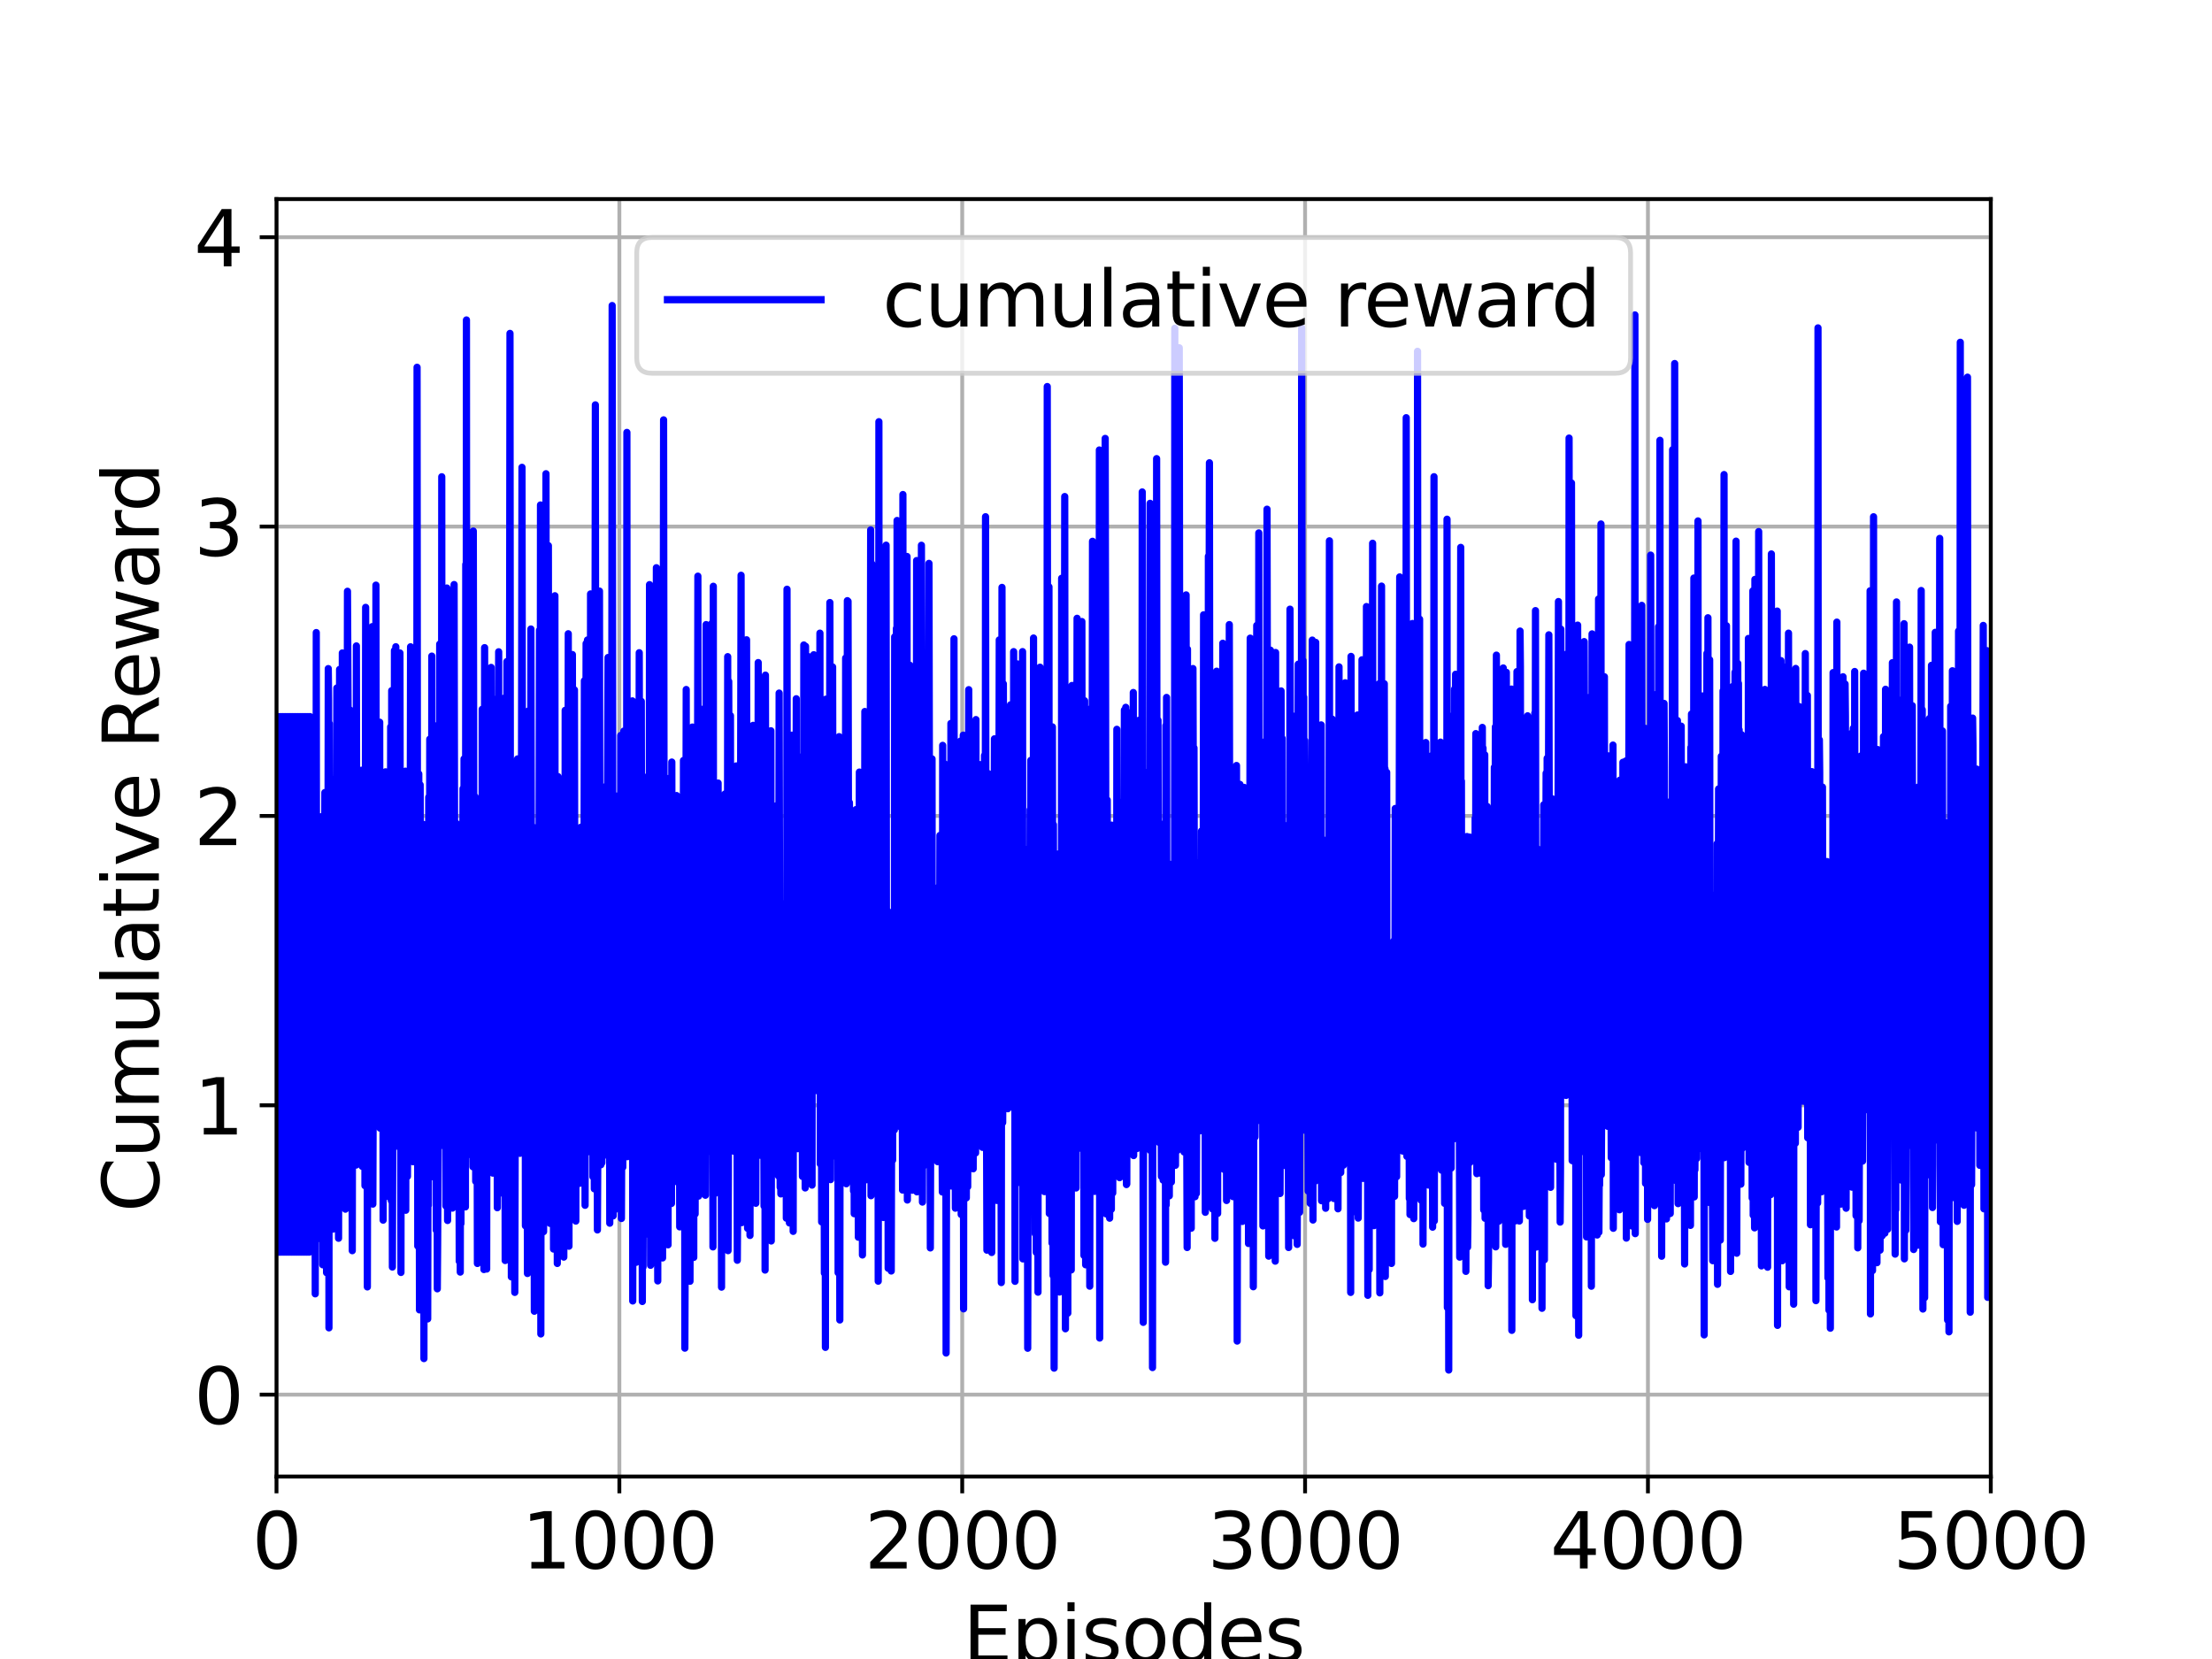 <?xml version="1.0" encoding="utf-8" standalone="no"?>
<!DOCTYPE svg PUBLIC "-//W3C//DTD SVG 1.1//EN"
  "http://www.w3.org/Graphics/SVG/1.1/DTD/svg11.dtd">
<svg xmlns:xlink="http://www.w3.org/1999/xlink" width="460.8pt" height="345.6pt" viewBox="0 0 460.8 345.6" xmlns="http://www.w3.org/2000/svg" version="1.1">
 <defs>
  <style type="text/css">*{stroke-linejoin: round; stroke-linecap: butt}</style>
 </defs>
 <g id="figure_1">
  <g id="patch_1">
   <path d="M 0 345.6 
L 460.8 345.6 
L 460.8 0 
L 0 0 
z
" style="fill: #ffffff"/>
  </g>
  <g id="axes_1">
   <g id="patch_2">
    <path d="M 57.6 307.584 
L 414.72 307.584 
L 414.72 41.472 
L 57.6 41.472 
z
" style="fill: #ffffff"/>
   </g>
   <g id="matplotlib.axis_1">
    <g id="xtick_1">
     <g id="line2d_1">
      <path d="M 57.6 307.584 
L 57.6 41.472 
" clip-path="url(#p024b7d722b)" style="fill: none; stroke: #b0b0b0; stroke-width: 0.8; stroke-linecap: square"/>
     </g>
     <g id="line2d_2">
      <defs>
       <path id="m876b0287d7" d="M 0 0 
L 0 3.5 
" style="stroke: #000000; stroke-width: 0.8"/>
      </defs>
      <g>
       <use xlink:href="#m876b0287d7" x="57.6" y="307.584" style="stroke: #000000; stroke-width: 0.8"/>
      </g>
     </g>
     <g id="text_1">
      <!-- 0 -->
      <g transform="translate(52.51 326.741)scale(0.16 -0.16)">
       <defs>
        <path id="DejaVuSans-30" d="M 2034 4250 
Q 1547 4250 1301 3770 
Q 1056 3291 1056 2328 
Q 1056 1369 1301 889 
Q 1547 409 2034 409 
Q 2525 409 2770 889 
Q 3016 1369 3016 2328 
Q 3016 3291 2770 3770 
Q 2525 4250 2034 4250 
z
M 2034 4750 
Q 2819 4750 3233 4129 
Q 3647 3509 3647 2328 
Q 3647 1150 3233 529 
Q 2819 -91 2034 -91 
Q 1250 -91 836 529 
Q 422 1150 422 2328 
Q 422 3509 836 4129 
Q 1250 4750 2034 4750 
z
" transform="scale(0.016)"/>
       </defs>
       <use xlink:href="#DejaVuSans-30"/>
      </g>
     </g>
    </g>
    <g id="xtick_2">
     <g id="line2d_3">
      <path d="M 129.024 307.584 
L 129.024 41.472 
" clip-path="url(#p024b7d722b)" style="fill: none; stroke: #b0b0b0; stroke-width: 0.8; stroke-linecap: square"/>
     </g>
     <g id="line2d_4">
      <g>
       <use xlink:href="#m876b0287d7" x="129.024" y="307.584" style="stroke: #000000; stroke-width: 0.8"/>
      </g>
     </g>
     <g id="text_2">
      <!-- 1000 -->
      <g transform="translate(108.664 326.741)scale(0.16 -0.16)">
       <defs>
        <path id="DejaVuSans-31" d="M 794 531 
L 1825 531 
L 1825 4091 
L 703 3866 
L 703 4441 
L 1819 4666 
L 2450 4666 
L 2450 531 
L 3481 531 
L 3481 0 
L 794 0 
L 794 531 
z
" transform="scale(0.016)"/>
       </defs>
       <use xlink:href="#DejaVuSans-31"/>
       <use xlink:href="#DejaVuSans-30" x="63.623"/>
       <use xlink:href="#DejaVuSans-30" x="127.246"/>
       <use xlink:href="#DejaVuSans-30" x="190.869"/>
      </g>
     </g>
    </g>
    <g id="xtick_3">
     <g id="line2d_5">
      <path d="M 200.448 307.584 
L 200.448 41.472 
" clip-path="url(#p024b7d722b)" style="fill: none; stroke: #b0b0b0; stroke-width: 0.8; stroke-linecap: square"/>
     </g>
     <g id="line2d_6">
      <g>
       <use xlink:href="#m876b0287d7" x="200.448" y="307.584" style="stroke: #000000; stroke-width: 0.8"/>
      </g>
     </g>
     <g id="text_3">
      <!-- 2000 -->
      <g transform="translate(180.088 326.741)scale(0.16 -0.16)">
       <defs>
        <path id="DejaVuSans-32" d="M 1228 531 
L 3431 531 
L 3431 0 
L 469 0 
L 469 531 
Q 828 903 1448 1529 
Q 2069 2156 2228 2338 
Q 2531 2678 2651 2914 
Q 2772 3150 2772 3378 
Q 2772 3750 2511 3984 
Q 2250 4219 1831 4219 
Q 1534 4219 1204 4116 
Q 875 4013 500 3803 
L 500 4441 
Q 881 4594 1212 4672 
Q 1544 4750 1819 4750 
Q 2544 4750 2975 4387 
Q 3406 4025 3406 3419 
Q 3406 3131 3298 2873 
Q 3191 2616 2906 2266 
Q 2828 2175 2409 1742 
Q 1991 1309 1228 531 
z
" transform="scale(0.016)"/>
       </defs>
       <use xlink:href="#DejaVuSans-32"/>
       <use xlink:href="#DejaVuSans-30" x="63.623"/>
       <use xlink:href="#DejaVuSans-30" x="127.246"/>
       <use xlink:href="#DejaVuSans-30" x="190.869"/>
      </g>
     </g>
    </g>
    <g id="xtick_4">
     <g id="line2d_7">
      <path d="M 271.872 307.584 
L 271.872 41.472 
" clip-path="url(#p024b7d722b)" style="fill: none; stroke: #b0b0b0; stroke-width: 0.8; stroke-linecap: square"/>
     </g>
     <g id="line2d_8">
      <g>
       <use xlink:href="#m876b0287d7" x="271.872" y="307.584" style="stroke: #000000; stroke-width: 0.8"/>
      </g>
     </g>
     <g id="text_4">
      <!-- 3000 -->
      <g transform="translate(251.512 326.741)scale(0.16 -0.16)">
       <defs>
        <path id="DejaVuSans-33" d="M 2597 2516 
Q 3050 2419 3304 2112 
Q 3559 1806 3559 1356 
Q 3559 666 3084 287 
Q 2609 -91 1734 -91 
Q 1441 -91 1130 -33 
Q 819 25 488 141 
L 488 750 
Q 750 597 1062 519 
Q 1375 441 1716 441 
Q 2309 441 2620 675 
Q 2931 909 2931 1356 
Q 2931 1769 2642 2001 
Q 2353 2234 1838 2234 
L 1294 2234 
L 1294 2753 
L 1863 2753 
Q 2328 2753 2575 2939 
Q 2822 3125 2822 3475 
Q 2822 3834 2567 4026 
Q 2313 4219 1838 4219 
Q 1578 4219 1281 4162 
Q 984 4106 628 3988 
L 628 4550 
Q 988 4650 1302 4700 
Q 1616 4750 1894 4750 
Q 2613 4750 3031 4423 
Q 3450 4097 3450 3541 
Q 3450 3153 3228 2886 
Q 3006 2619 2597 2516 
z
" transform="scale(0.016)"/>
       </defs>
       <use xlink:href="#DejaVuSans-33"/>
       <use xlink:href="#DejaVuSans-30" x="63.623"/>
       <use xlink:href="#DejaVuSans-30" x="127.246"/>
       <use xlink:href="#DejaVuSans-30" x="190.869"/>
      </g>
     </g>
    </g>
    <g id="xtick_5">
     <g id="line2d_9">
      <path d="M 343.296 307.584 
L 343.296 41.472 
" clip-path="url(#p024b7d722b)" style="fill: none; stroke: #b0b0b0; stroke-width: 0.8; stroke-linecap: square"/>
     </g>
     <g id="line2d_10">
      <g>
       <use xlink:href="#m876b0287d7" x="343.296" y="307.584" style="stroke: #000000; stroke-width: 0.8"/>
      </g>
     </g>
     <g id="text_5">
      <!-- 4000 -->
      <g transform="translate(322.936 326.741)scale(0.16 -0.16)">
       <defs>
        <path id="DejaVuSans-34" d="M 2419 4116 
L 825 1625 
L 2419 1625 
L 2419 4116 
z
M 2253 4666 
L 3047 4666 
L 3047 1625 
L 3713 1625 
L 3713 1100 
L 3047 1100 
L 3047 0 
L 2419 0 
L 2419 1100 
L 313 1100 
L 313 1709 
L 2253 4666 
z
" transform="scale(0.016)"/>
       </defs>
       <use xlink:href="#DejaVuSans-34"/>
       <use xlink:href="#DejaVuSans-30" x="63.623"/>
       <use xlink:href="#DejaVuSans-30" x="127.246"/>
       <use xlink:href="#DejaVuSans-30" x="190.869"/>
      </g>
     </g>
    </g>
    <g id="xtick_6">
     <g id="line2d_11">
      <path d="M 414.72 307.584 
L 414.72 41.472 
" clip-path="url(#p024b7d722b)" style="fill: none; stroke: #b0b0b0; stroke-width: 0.8; stroke-linecap: square"/>
     </g>
     <g id="line2d_12">
      <g>
       <use xlink:href="#m876b0287d7" x="414.72" y="307.584" style="stroke: #000000; stroke-width: 0.8"/>
      </g>
     </g>
     <g id="text_6">
      <!-- 5000 -->
      <g transform="translate(394.36 326.741)scale(0.16 -0.16)">
       <defs>
        <path id="DejaVuSans-35" d="M 691 4666 
L 3169 4666 
L 3169 4134 
L 1269 4134 
L 1269 2991 
Q 1406 3038 1543 3061 
Q 1681 3084 1819 3084 
Q 2600 3084 3056 2656 
Q 3513 2228 3513 1497 
Q 3513 744 3044 326 
Q 2575 -91 1722 -91 
Q 1428 -91 1123 -41 
Q 819 9 494 109 
L 494 744 
Q 775 591 1075 516 
Q 1375 441 1709 441 
Q 2250 441 2565 725 
Q 2881 1009 2881 1497 
Q 2881 1984 2565 2268 
Q 2250 2553 1709 2553 
Q 1456 2553 1204 2497 
Q 953 2441 691 2322 
L 691 4666 
z
" transform="scale(0.016)"/>
       </defs>
       <use xlink:href="#DejaVuSans-35"/>
       <use xlink:href="#DejaVuSans-30" x="63.623"/>
       <use xlink:href="#DejaVuSans-30" x="127.246"/>
       <use xlink:href="#DejaVuSans-30" x="190.869"/>
      </g>
     </g>
    </g>
    <g id="text_7">
     <!-- Episodes -->
     <g transform="translate(200.572 346.226)scale(0.16 -0.16)">
      <defs>
       <path id="DejaVuSans-45" d="M 628 4666 
L 3578 4666 
L 3578 4134 
L 1259 4134 
L 1259 2753 
L 3481 2753 
L 3481 2222 
L 1259 2222 
L 1259 531 
L 3634 531 
L 3634 0 
L 628 0 
L 628 4666 
z
" transform="scale(0.016)"/>
       <path id="DejaVuSans-70" d="M 1159 525 
L 1159 -1331 
L 581 -1331 
L 581 3500 
L 1159 3500 
L 1159 2969 
Q 1341 3281 1617 3432 
Q 1894 3584 2278 3584 
Q 2916 3584 3314 3078 
Q 3713 2572 3713 1747 
Q 3713 922 3314 415 
Q 2916 -91 2278 -91 
Q 1894 -91 1617 61 
Q 1341 213 1159 525 
z
M 3116 1747 
Q 3116 2381 2855 2742 
Q 2594 3103 2138 3103 
Q 1681 3103 1420 2742 
Q 1159 2381 1159 1747 
Q 1159 1113 1420 752 
Q 1681 391 2138 391 
Q 2594 391 2855 752 
Q 3116 1113 3116 1747 
z
" transform="scale(0.016)"/>
       <path id="DejaVuSans-69" d="M 603 3500 
L 1178 3500 
L 1178 0 
L 603 0 
L 603 3500 
z
M 603 4863 
L 1178 4863 
L 1178 4134 
L 603 4134 
L 603 4863 
z
" transform="scale(0.016)"/>
       <path id="DejaVuSans-73" d="M 2834 3397 
L 2834 2853 
Q 2591 2978 2328 3040 
Q 2066 3103 1784 3103 
Q 1356 3103 1142 2972 
Q 928 2841 928 2578 
Q 928 2378 1081 2264 
Q 1234 2150 1697 2047 
L 1894 2003 
Q 2506 1872 2764 1633 
Q 3022 1394 3022 966 
Q 3022 478 2636 193 
Q 2250 -91 1575 -91 
Q 1294 -91 989 -36 
Q 684 19 347 128 
L 347 722 
Q 666 556 975 473 
Q 1284 391 1588 391 
Q 1994 391 2212 530 
Q 2431 669 2431 922 
Q 2431 1156 2273 1281 
Q 2116 1406 1581 1522 
L 1381 1569 
Q 847 1681 609 1914 
Q 372 2147 372 2553 
Q 372 3047 722 3315 
Q 1072 3584 1716 3584 
Q 2034 3584 2315 3537 
Q 2597 3491 2834 3397 
z
" transform="scale(0.016)"/>
       <path id="DejaVuSans-6f" d="M 1959 3097 
Q 1497 3097 1228 2736 
Q 959 2375 959 1747 
Q 959 1119 1226 758 
Q 1494 397 1959 397 
Q 2419 397 2687 759 
Q 2956 1122 2956 1747 
Q 2956 2369 2687 2733 
Q 2419 3097 1959 3097 
z
M 1959 3584 
Q 2709 3584 3137 3096 
Q 3566 2609 3566 1747 
Q 3566 888 3137 398 
Q 2709 -91 1959 -91 
Q 1206 -91 779 398 
Q 353 888 353 1747 
Q 353 2609 779 3096 
Q 1206 3584 1959 3584 
z
" transform="scale(0.016)"/>
       <path id="DejaVuSans-64" d="M 2906 2969 
L 2906 4863 
L 3481 4863 
L 3481 0 
L 2906 0 
L 2906 525 
Q 2725 213 2448 61 
Q 2172 -91 1784 -91 
Q 1150 -91 751 415 
Q 353 922 353 1747 
Q 353 2572 751 3078 
Q 1150 3584 1784 3584 
Q 2172 3584 2448 3432 
Q 2725 3281 2906 2969 
z
M 947 1747 
Q 947 1113 1208 752 
Q 1469 391 1925 391 
Q 2381 391 2643 752 
Q 2906 1113 2906 1747 
Q 2906 2381 2643 2742 
Q 2381 3103 1925 3103 
Q 1469 3103 1208 2742 
Q 947 2381 947 1747 
z
" transform="scale(0.016)"/>
       <path id="DejaVuSans-65" d="M 3597 1894 
L 3597 1613 
L 953 1613 
Q 991 1019 1311 708 
Q 1631 397 2203 397 
Q 2534 397 2845 478 
Q 3156 559 3463 722 
L 3463 178 
Q 3153 47 2828 -22 
Q 2503 -91 2169 -91 
Q 1331 -91 842 396 
Q 353 884 353 1716 
Q 353 2575 817 3079 
Q 1281 3584 2069 3584 
Q 2775 3584 3186 3129 
Q 3597 2675 3597 1894 
z
M 3022 2063 
Q 3016 2534 2758 2815 
Q 2500 3097 2075 3097 
Q 1594 3097 1305 2825 
Q 1016 2553 972 2059 
L 3022 2063 
z
" transform="scale(0.016)"/>
      </defs>
      <use xlink:href="#DejaVuSans-45"/>
      <use xlink:href="#DejaVuSans-70" x="63.184"/>
      <use xlink:href="#DejaVuSans-69" x="126.66"/>
      <use xlink:href="#DejaVuSans-73" x="154.443"/>
      <use xlink:href="#DejaVuSans-6f" x="206.543"/>
      <use xlink:href="#DejaVuSans-64" x="267.725"/>
      <use xlink:href="#DejaVuSans-65" x="331.201"/>
      <use xlink:href="#DejaVuSans-73" x="392.725"/>
     </g>
    </g>
   </g>
   <g id="matplotlib.axis_2">
    <g id="ytick_1">
     <g id="line2d_13">
      <path d="M 57.6 290.53 
L 414.72 290.53 
" clip-path="url(#p024b7d722b)" style="fill: none; stroke: #b0b0b0; stroke-width: 0.8; stroke-linecap: square"/>
     </g>
     <g id="line2d_14">
      <defs>
       <path id="m1377174b25" d="M 0 0 
L -3.5 0 
" style="stroke: #000000; stroke-width: 0.8"/>
      </defs>
      <g>
       <use xlink:href="#m1377174b25" x="57.6" y="290.53" style="stroke: #000000; stroke-width: 0.8"/>
      </g>
     </g>
     <g id="text_8">
      <!-- 0 -->
      <g transform="translate(40.42 296.609)scale(0.16 -0.16)">
       <use xlink:href="#DejaVuSans-30"/>
      </g>
     </g>
    </g>
    <g id="ytick_2">
     <g id="line2d_15">
      <path d="M 57.6 230.252 
L 414.72 230.252 
" clip-path="url(#p024b7d722b)" style="fill: none; stroke: #b0b0b0; stroke-width: 0.8; stroke-linecap: square"/>
     </g>
     <g id="line2d_16">
      <g>
       <use xlink:href="#m1377174b25" x="57.6" y="230.252" style="stroke: #000000; stroke-width: 0.8"/>
      </g>
     </g>
     <g id="text_9">
      <!-- 1 -->
      <g transform="translate(40.42 236.331)scale(0.16 -0.16)">
       <use xlink:href="#DejaVuSans-31"/>
      </g>
     </g>
    </g>
    <g id="ytick_3">
     <g id="line2d_17">
      <path d="M 57.6 169.974 
L 414.72 169.974 
" clip-path="url(#p024b7d722b)" style="fill: none; stroke: #b0b0b0; stroke-width: 0.8; stroke-linecap: square"/>
     </g>
     <g id="line2d_18">
      <g>
       <use xlink:href="#m1377174b25" x="57.6" y="169.974" style="stroke: #000000; stroke-width: 0.8"/>
      </g>
     </g>
     <g id="text_10">
      <!-- 2 -->
      <g transform="translate(40.42 176.052)scale(0.16 -0.16)">
       <use xlink:href="#DejaVuSans-32"/>
      </g>
     </g>
    </g>
    <g id="ytick_4">
     <g id="line2d_19">
      <path d="M 57.6 109.695 
L 414.72 109.695 
" clip-path="url(#p024b7d722b)" style="fill: none; stroke: #b0b0b0; stroke-width: 0.8; stroke-linecap: square"/>
     </g>
     <g id="line2d_20">
      <g>
       <use xlink:href="#m1377174b25" x="57.6" y="109.695" style="stroke: #000000; stroke-width: 0.8"/>
      </g>
     </g>
     <g id="text_11">
      <!-- 3 -->
      <g transform="translate(40.42 115.774)scale(0.16 -0.16)">
       <use xlink:href="#DejaVuSans-33"/>
      </g>
     </g>
    </g>
    <g id="ytick_5">
     <g id="line2d_21">
      <path d="M 57.6 49.417 
L 414.72 49.417 
" clip-path="url(#p024b7d722b)" style="fill: none; stroke: #b0b0b0; stroke-width: 0.8; stroke-linecap: square"/>
     </g>
     <g id="line2d_22">
      <g>
       <use xlink:href="#m1377174b25" x="57.6" y="49.417" style="stroke: #000000; stroke-width: 0.8"/>
      </g>
     </g>
     <g id="text_12">
      <!-- 4 -->
      <g transform="translate(40.42 55.496)scale(0.16 -0.16)">
       <use xlink:href="#DejaVuSans-34"/>
      </g>
     </g>
    </g>
    <g id="text_13">
     <!-- Cumulative Reward -->
     <g transform="translate(33.093 252.524)rotate(-90)scale(0.16 -0.16)">
      <defs>
       <path id="DejaVuSans-43" d="M 4122 4306 
L 4122 3641 
Q 3803 3938 3442 4084 
Q 3081 4231 2675 4231 
Q 1875 4231 1450 3742 
Q 1025 3253 1025 2328 
Q 1025 1406 1450 917 
Q 1875 428 2675 428 
Q 3081 428 3442 575 
Q 3803 722 4122 1019 
L 4122 359 
Q 3791 134 3420 21 
Q 3050 -91 2638 -91 
Q 1578 -91 968 557 
Q 359 1206 359 2328 
Q 359 3453 968 4101 
Q 1578 4750 2638 4750 
Q 3056 4750 3426 4639 
Q 3797 4528 4122 4306 
z
" transform="scale(0.016)"/>
       <path id="DejaVuSans-75" d="M 544 1381 
L 544 3500 
L 1119 3500 
L 1119 1403 
Q 1119 906 1312 657 
Q 1506 409 1894 409 
Q 2359 409 2629 706 
Q 2900 1003 2900 1516 
L 2900 3500 
L 3475 3500 
L 3475 0 
L 2900 0 
L 2900 538 
Q 2691 219 2414 64 
Q 2138 -91 1772 -91 
Q 1169 -91 856 284 
Q 544 659 544 1381 
z
M 1991 3584 
L 1991 3584 
z
" transform="scale(0.016)"/>
       <path id="DejaVuSans-6d" d="M 3328 2828 
Q 3544 3216 3844 3400 
Q 4144 3584 4550 3584 
Q 5097 3584 5394 3201 
Q 5691 2819 5691 2113 
L 5691 0 
L 5113 0 
L 5113 2094 
Q 5113 2597 4934 2840 
Q 4756 3084 4391 3084 
Q 3944 3084 3684 2787 
Q 3425 2491 3425 1978 
L 3425 0 
L 2847 0 
L 2847 2094 
Q 2847 2600 2669 2842 
Q 2491 3084 2119 3084 
Q 1678 3084 1418 2786 
Q 1159 2488 1159 1978 
L 1159 0 
L 581 0 
L 581 3500 
L 1159 3500 
L 1159 2956 
Q 1356 3278 1631 3431 
Q 1906 3584 2284 3584 
Q 2666 3584 2933 3390 
Q 3200 3197 3328 2828 
z
" transform="scale(0.016)"/>
       <path id="DejaVuSans-6c" d="M 603 4863 
L 1178 4863 
L 1178 0 
L 603 0 
L 603 4863 
z
" transform="scale(0.016)"/>
       <path id="DejaVuSans-61" d="M 2194 1759 
Q 1497 1759 1228 1600 
Q 959 1441 959 1056 
Q 959 750 1161 570 
Q 1363 391 1709 391 
Q 2188 391 2477 730 
Q 2766 1069 2766 1631 
L 2766 1759 
L 2194 1759 
z
M 3341 1997 
L 3341 0 
L 2766 0 
L 2766 531 
Q 2569 213 2275 61 
Q 1981 -91 1556 -91 
Q 1019 -91 701 211 
Q 384 513 384 1019 
Q 384 1609 779 1909 
Q 1175 2209 1959 2209 
L 2766 2209 
L 2766 2266 
Q 2766 2663 2505 2880 
Q 2244 3097 1772 3097 
Q 1472 3097 1187 3025 
Q 903 2953 641 2809 
L 641 3341 
Q 956 3463 1253 3523 
Q 1550 3584 1831 3584 
Q 2591 3584 2966 3190 
Q 3341 2797 3341 1997 
z
" transform="scale(0.016)"/>
       <path id="DejaVuSans-74" d="M 1172 4494 
L 1172 3500 
L 2356 3500 
L 2356 3053 
L 1172 3053 
L 1172 1153 
Q 1172 725 1289 603 
Q 1406 481 1766 481 
L 2356 481 
L 2356 0 
L 1766 0 
Q 1100 0 847 248 
Q 594 497 594 1153 
L 594 3053 
L 172 3053 
L 172 3500 
L 594 3500 
L 594 4494 
L 1172 4494 
z
" transform="scale(0.016)"/>
       <path id="DejaVuSans-76" d="M 191 3500 
L 800 3500 
L 1894 563 
L 2988 3500 
L 3597 3500 
L 2284 0 
L 1503 0 
L 191 3500 
z
" transform="scale(0.016)"/>
       <path id="DejaVuSans-20" transform="scale(0.016)"/>
       <path id="DejaVuSans-52" d="M 2841 2188 
Q 3044 2119 3236 1894 
Q 3428 1669 3622 1275 
L 4263 0 
L 3584 0 
L 2988 1197 
Q 2756 1666 2539 1819 
Q 2322 1972 1947 1972 
L 1259 1972 
L 1259 0 
L 628 0 
L 628 4666 
L 2053 4666 
Q 2853 4666 3247 4331 
Q 3641 3997 3641 3322 
Q 3641 2881 3436 2590 
Q 3231 2300 2841 2188 
z
M 1259 4147 
L 1259 2491 
L 2053 2491 
Q 2509 2491 2742 2702 
Q 2975 2913 2975 3322 
Q 2975 3731 2742 3939 
Q 2509 4147 2053 4147 
L 1259 4147 
z
" transform="scale(0.016)"/>
       <path id="DejaVuSans-77" d="M 269 3500 
L 844 3500 
L 1563 769 
L 2278 3500 
L 2956 3500 
L 3675 769 
L 4391 3500 
L 4966 3500 
L 4050 0 
L 3372 0 
L 2619 2869 
L 1863 0 
L 1184 0 
L 269 3500 
z
" transform="scale(0.016)"/>
       <path id="DejaVuSans-72" d="M 2631 2963 
Q 2534 3019 2420 3045 
Q 2306 3072 2169 3072 
Q 1681 3072 1420 2755 
Q 1159 2438 1159 1844 
L 1159 0 
L 581 0 
L 581 3500 
L 1159 3500 
L 1159 2956 
Q 1341 3275 1631 3429 
Q 1922 3584 2338 3584 
Q 2397 3584 2469 3576 
Q 2541 3569 2628 3553 
L 2631 2963 
z
" transform="scale(0.016)"/>
      </defs>
      <use xlink:href="#DejaVuSans-43"/>
      <use xlink:href="#DejaVuSans-75" x="69.824"/>
      <use xlink:href="#DejaVuSans-6d" x="133.203"/>
      <use xlink:href="#DejaVuSans-75" x="230.615"/>
      <use xlink:href="#DejaVuSans-6c" x="293.994"/>
      <use xlink:href="#DejaVuSans-61" x="321.777"/>
      <use xlink:href="#DejaVuSans-74" x="383.057"/>
      <use xlink:href="#DejaVuSans-69" x="422.266"/>
      <use xlink:href="#DejaVuSans-76" x="450.049"/>
      <use xlink:href="#DejaVuSans-65" x="509.229"/>
      <use xlink:href="#DejaVuSans-20" x="570.752"/>
      <use xlink:href="#DejaVuSans-52" x="602.539"/>
      <use xlink:href="#DejaVuSans-65" x="667.521"/>
      <use xlink:href="#DejaVuSans-77" x="729.045"/>
      <use xlink:href="#DejaVuSans-61" x="810.832"/>
      <use xlink:href="#DejaVuSans-72" x="872.111"/>
      <use xlink:href="#DejaVuSans-64" x="911.475"/>
     </g>
    </g>
   </g>
   <g id="line2d_23">
    <path d="M 57.6 260.842 
L 57.743 149.288 
L 57.886 260.842 
L 58.029 149.288 
L 58.171 260.842 
L 58.314 149.288 
L 58.457 260.842 
L 58.6 149.288 
L 58.743 260.842 
L 58.886 149.288 
L 59.028 260.842 
L 59.171 149.288 
L 59.314 260.842 
L 59.457 149.288 
L 59.6 260.842 
L 59.743 149.288 
L 59.886 260.842 
L 60.028 149.288 
L 60.171 260.842 
L 60.314 149.288 
L 60.457 260.842 
L 60.6 149.288 
L 60.743 260.842 
L 60.886 149.288 
L 61.028 260.842 
L 61.171 149.288 
L 61.314 260.842 
L 61.457 149.288 
L 61.6 260.842 
L 61.743 149.288 
L 61.885 260.842 
L 62.028 149.288 
L 62.171 260.842 
L 62.314 149.288 
L 62.457 260.842 
L 62.6 149.288 
L 62.743 260.842 
L 62.885 149.288 
L 63.028 260.842 
L 63.171 149.288 
L 63.314 260.842 
L 63.457 149.288 
L 63.6 260.842 
L 63.742 149.288 
L 63.885 260.842 
L 64.028 149.288 
L 64.171 260.842 
L 64.314 149.288 
L 64.457 260.842 
L 64.6 149.288 
L 64.742 243.948 
L 64.814 184.137 
L 64.885 238.445 
L 64.957 234.448 
L 65.028 194.511 
L 65.1 204.063 
L 65.171 237.93 
L 65.242 225.371 
L 65.314 218.16 
L 65.385 164.021 
L 65.528 210.702 
L 65.599 180.656 
L 65.671 269.531 
L 65.742 187.658 
L 65.814 248.252 
L 65.885 131.771 
L 65.957 224.804 
L 66.028 194.241 
L 66.171 244.747 
L 66.242 173.944 
L 66.314 189.649 
L 66.385 257.997 
L 66.457 242.117 
L 66.528 255.244 
L 66.814 170.154 
L 66.885 242.335 
L 66.957 235.902 
L 67.028 242.006 
L 67.171 205.333 
L 67.242 263.485 
L 67.314 192.108 
L 67.457 245.533 
L 67.671 165.101 
L 67.814 218.528 
L 67.885 183.716 
L 68.028 265.125 
L 68.171 215.636 
L 68.242 235.933 
L 68.385 139.281 
L 68.456 145.853 
L 68.528 276.616 
L 68.599 150.694 
L 68.742 225.157 
L 68.814 192.194 
L 68.885 194.9 
L 69.028 239.345 
L 69.171 175.889 
L 69.242 232.67 
L 69.314 227.554 
L 69.385 256.044 
L 69.456 168.343 
L 69.528 216.69 
L 69.599 239.315 
L 69.671 209.362 
L 69.742 238.807 
L 69.814 162.218 
L 69.956 241.667 
L 70.171 143.326 
L 70.313 230.707 
L 70.456 228.712 
L 70.528 257.955 
L 70.742 139.452 
L 70.813 212.298 
L 70.885 207.996 
L 70.956 203.259 
L 71.028 186.19 
L 71.099 222.863 
L 71.171 211.094 
L 71.242 214.1 
L 71.313 136.02 
L 71.385 196.677 
L 71.456 166.865 
L 71.528 202.978 
L 71.599 166.329 
L 71.742 235.438 
L 71.813 178.89 
L 71.885 180.895 
L 71.956 251.894 
L 72.028 179.006 
L 72.099 194.737 
L 72.242 225.08 
L 72.385 123.172 
L 72.528 151.182 
L 72.599 231.34 
L 72.67 227.881 
L 72.885 147.881 
L 73.17 249.008 
L 73.242 205.293 
L 73.385 260.541 
L 73.528 162.388 
L 73.599 218.252 
L 73.67 188.082 
L 73.742 190.315 
L 73.956 224.963 
L 74.028 187.346 
L 74.099 203.094 
L 74.17 242.709 
L 74.242 134.554 
L 74.385 239.233 
L 74.599 162.667 
L 74.742 238.224 
L 74.813 207.404 
L 74.885 209.771 
L 75.027 227.635 
L 75.099 183.104 
L 75.17 193.145 
L 75.242 236.537 
L 75.313 160.458 
L 75.456 242.975 
L 75.527 191.937 
L 75.599 236.656 
L 75.67 164.363 
L 75.742 233.956 
L 75.813 163.795 
L 75.885 164.414 
L 76.027 247.001 
L 76.17 126.523 
L 76.313 240.496 
L 76.385 139.756 
L 76.527 268.087 
L 76.67 180.037 
L 76.813 232.328 
L 76.884 219.582 
L 76.956 175.766 
L 77.027 184.317 
L 77.099 216.401 
L 77.17 174.893 
L 77.242 189.154 
L 77.384 233.083 
L 77.456 213.614 
L 77.527 130.541 
L 77.67 250.838 
L 77.742 229.278 
L 77.884 233.692 
L 77.956 232.694 
L 78.17 173.373 
L 78.242 233.034 
L 78.313 121.893 
L 78.384 179.113 
L 78.456 181.237 
L 78.599 171.317 
L 78.67 220.114 
L 78.742 206.576 
L 78.813 200.733 
L 78.884 209.624 
L 78.956 168.379 
L 79.027 215.067 
L 79.099 150.446 
L 79.17 235.01 
L 79.241 175.056 
L 79.313 187.76 
L 79.384 233.583 
L 79.456 229.385 
L 79.599 216.394 
L 79.67 212.668 
L 79.741 194.897 
L 79.813 254.181 
L 79.884 166.966 
L 79.956 190.59 
L 80.027 231.678 
L 80.099 178.222 
L 80.17 192.99 
L 80.241 209.283 
L 80.313 160.782 
L 80.384 240.119 
L 80.456 231.785 
L 80.527 201.107 
L 80.599 245.535 
L 80.741 168.735 
L 80.884 193.282 
L 80.956 249.29 
L 81.027 238.416 
L 81.17 215.926 
L 81.241 229.75 
L 81.313 212.028 
L 81.384 151.413 
L 81.527 250.138 
L 81.598 143.87 
L 81.741 263.948 
L 82.027 172.287 
L 82.098 229.352 
L 82.17 135.519 
L 82.241 175.94 
L 82.313 167.933 
L 82.384 193.519 
L 82.456 134.727 
L 82.527 222.004 
L 82.598 202.483 
L 82.67 200.766 
L 82.741 175.975 
L 82.813 188.171 
L 82.884 196.822 
L 83.027 147.679 
L 83.098 157.316 
L 83.17 238.972 
L 83.241 233.616 
L 83.313 136.022 
L 83.527 265.076 
L 83.598 196.811 
L 83.67 212.643 
L 83.813 181.223 
L 83.955 251.911 
L 84.098 189.822 
L 84.17 165.114 
L 84.241 174.003 
L 84.313 219.926 
L 84.455 160.652 
L 84.527 252.119 
L 84.598 205.599 
L 84.741 235.044 
L 84.813 232.52 
L 84.884 245.068 
L 85.098 192.591 
L 85.17 174.938 
L 85.384 220.411 
L 85.527 134.735 
L 85.67 236.375 
L 85.741 223.723 
L 85.812 154.91 
L 85.884 225.986 
L 85.955 224.888 
L 86.027 242.013 
L 86.098 210.924 
L 86.17 238.219 
L 86.241 195.76 
L 86.312 237.608 
L 86.384 222.456 
L 86.455 142.138 
L 86.527 218.378 
L 86.598 199.239 
L 86.67 232.632 
L 86.812 195.756 
L 86.884 76.508 
L 87.027 259.579 
L 87.241 161.216 
L 87.384 272.874 
L 87.527 163.489 
L 87.598 188.659 
L 87.67 174.132 
L 87.884 252.22 
L 87.955 200.914 
L 88.027 215.326 
L 88.098 192.25 
L 88.169 248.892 
L 88.241 171.756 
L 88.312 283.018 
L 88.384 206.646 
L 88.455 248.591 
L 88.527 204.843 
L 88.598 218.546 
L 88.669 247.586 
L 88.812 200.405 
L 88.884 254.32 
L 88.955 230.636 
L 89.027 207.967 
L 89.098 274.752 
L 89.169 238.505 
L 89.241 251.085 
L 89.312 166.072 
L 89.384 176.371 
L 89.455 206.527 
L 89.527 153.978 
L 89.669 232.846 
L 89.741 221.079 
L 89.812 175.389 
L 89.884 223.281 
L 89.955 136.678 
L 90.026 224.672 
L 90.098 166.634 
L 90.169 245.143 
L 90.241 178.515 
L 90.312 185.93 
L 90.384 237.832 
L 90.455 223.68 
L 90.598 211.892 
L 90.669 167.172 
L 90.741 201.961 
L 90.812 161.039 
L 90.884 256.28 
L 90.955 163.195 
L 91.026 197.789 
L 91.098 268.481 
L 91.169 259.091 
L 91.312 231.071 
L 91.384 150.896 
L 91.455 232.986 
L 91.526 219.41 
L 91.598 134.172 
L 91.669 155.003 
L 91.812 199.507 
L 91.884 198.807 
L 91.955 213.016 
L 92.026 99.315 
L 92.098 231.635 
L 92.169 185.006 
L 92.241 221.12 
L 92.312 198.145 
L 92.383 199.871 
L 92.455 231.028 
L 92.669 165.857 
L 92.741 239.027 
L 92.812 142.576 
L 92.883 251.217 
L 92.955 230.631 
L 93.098 122.494 
L 93.241 254.252 
L 93.312 131.451 
L 93.455 227.18 
L 93.526 194.324 
L 93.598 242.428 
L 93.669 220.783 
L 93.741 242.473 
L 93.812 225.859 
L 93.883 232.858 
L 93.955 232.237 
L 94.026 131.337 
L 94.098 175.384 
L 94.241 251.675 
L 94.312 146.423 
L 94.383 219.02 
L 94.598 121.769 
L 94.812 234.709 
L 94.883 200.959 
L 94.955 204.193 
L 95.026 236.671 
L 95.098 171.565 
L 95.24 231.677 
L 95.312 246.537 
L 95.455 196.938 
L 95.526 199.378 
L 95.669 262.747 
L 95.812 229.227 
L 95.883 265.002 
L 95.955 217.405 
L 96.026 254.883 
L 96.098 182.413 
L 96.169 194.449 
L 96.24 245.186 
L 96.455 164.284 
L 96.598 222.583 
L 96.669 158.081 
L 96.812 223.863 
L 96.883 224.943 
L 96.955 251.422 
L 97.026 117.58 
L 97.097 182.278 
L 97.169 66.651 
L 97.24 215.571 
L 97.312 192.745 
L 97.383 236.361 
L 97.526 147.013 
L 97.669 233.74 
L 97.74 214.384 
L 97.812 157.271 
L 97.883 224.479 
L 97.955 217.391 
L 98.026 199.307 
L 98.097 207.422 
L 98.169 197.552 
L 98.24 230.696 
L 98.312 226.961 
L 98.383 240.867 
L 98.455 235.382 
L 98.526 243.07 
L 98.597 110.624 
L 98.669 150.79 
L 98.74 210.861 
L 98.812 179.645 
L 98.883 219.796 
L 98.954 165.956 
L 99.026 172.02 
L 99.097 246.091 
L 99.169 243.772 
L 99.312 191.687 
L 99.454 263.206 
L 99.526 260.783 
L 99.597 208.693 
L 99.669 228.134 
L 99.74 259.189 
L 99.812 252.084 
L 99.883 209.197 
L 99.954 232.3 
L 100.026 231.815 
L 100.097 205.448 
L 100.169 244.2 
L 100.312 181.4 
L 100.383 255.355 
L 100.454 147.748 
L 100.526 180.411 
L 100.669 232.555 
L 100.74 150.168 
L 100.812 264.472 
L 100.883 255.408 
L 100.954 134.914 
L 101.026 187.251 
L 101.169 247.955 
L 101.311 171.783 
L 101.383 264.37 
L 101.526 155.405 
L 101.597 242.655 
L 101.669 228.229 
L 101.74 204.563 
L 101.811 206.495 
L 101.883 206.616 
L 101.954 224.869 
L 102.026 202.534 
L 102.097 233.28 
L 102.169 163.451 
L 102.24 236.38 
L 102.311 139.029 
L 102.383 173.329 
L 102.454 243.901 
L 102.526 214.873 
L 102.597 176.327 
L 102.669 244.386 
L 102.74 233.999 
L 102.883 170.455 
L 103.026 237.5 
L 103.169 145.695 
L 103.24 224.681 
L 103.311 208.188 
L 103.383 206.357 
L 103.526 176.097 
L 103.597 251.594 
L 103.668 236.766 
L 103.883 135.774 
L 103.954 219.736 
L 104.026 212.478 
L 104.097 248.583 
L 104.168 237.818 
L 104.383 187.59 
L 104.454 233.104 
L 104.526 213.045 
L 104.597 230.869 
L 104.668 173.478 
L 104.74 222.457 
L 104.811 205.519 
L 104.883 174.045 
L 104.954 216.059 
L 105.026 198.441 
L 105.097 145.405 
L 105.24 262.59 
L 105.383 222.858 
L 105.454 252.48 
L 105.526 236.016 
L 105.597 137.815 
L 105.668 143.406 
L 105.74 241.222 
L 105.811 154.479 
L 105.883 179.097 
L 105.954 256.54 
L 106.025 247.901 
L 106.24 69.448 
L 106.383 250.398 
L 106.454 203.686 
L 106.525 265.998 
L 106.597 238.398 
L 106.668 219.882 
L 106.74 238.531 
L 106.883 170.467 
L 106.954 250.379 
L 107.025 170.953 
L 107.24 269.23 
L 107.454 190.354 
L 107.525 221.827 
L 107.597 214.252 
L 107.668 219.841 
L 107.811 158.096 
L 107.882 204.949 
L 107.954 165.967 
L 108.097 235.904 
L 108.24 173.239 
L 108.311 240.26 
L 108.382 205.339 
L 108.454 201.187 
L 108.525 232.802 
L 108.74 97.351 
L 108.882 200.924 
L 108.954 176.282 
L 109.168 231.979 
L 109.24 174.289 
L 109.311 207.183 
L 109.382 166.753 
L 109.454 255.358 
L 109.668 168.813 
L 109.882 265.295 
L 109.954 252.42 
L 110.025 148.136 
L 110.097 174.149 
L 110.168 239.161 
L 110.239 218.338 
L 110.311 208.101 
L 110.382 176.251 
L 110.454 220.683 
L 110.525 219.923 
L 110.597 131.031 
L 110.811 241.88 
L 110.882 246.531 
L 111.097 178.666 
L 111.168 172.363 
L 111.311 273.154 
L 111.382 201.389 
L 111.454 233.55 
L 111.525 200.939 
L 111.597 254.673 
L 111.739 191.118 
L 111.811 237.215 
L 111.882 201.544 
L 111.954 220.784 
L 112.025 242.043 
L 112.097 179.037 
L 112.168 211.121 
L 112.239 210.767 
L 112.382 131.298 
L 112.525 210.143 
L 112.596 105.189 
L 112.668 277.885 
L 112.739 214.811 
L 112.811 191.335 
L 112.882 203.216 
L 112.954 236.015 
L 113.025 129.111 
L 113.239 256.577 
L 113.454 109.899 
L 113.525 226.089 
L 113.596 224.105 
L 113.739 98.684 
L 113.882 236.24 
L 113.954 172.855 
L 114.025 176.827 
L 114.096 249.591 
L 114.239 113.667 
L 114.311 209.204 
L 114.382 195.514 
L 114.454 234.175 
L 114.525 149.636 
L 114.596 254.86 
L 114.668 221.406 
L 114.882 183.787 
L 114.953 217.248 
L 115.025 198.371 
L 115.096 220.838 
L 115.168 146.054 
L 115.311 260.203 
L 115.453 183.29 
L 115.525 206.788 
L 115.596 124.105 
L 115.668 250.446 
L 115.739 235.359 
L 115.882 166.747 
L 115.953 184.815 
L 116.025 172.874 
L 116.096 263.201 
L 116.239 161.772 
L 116.311 200.747 
L 116.382 190.441 
L 116.596 242.181 
L 116.668 181.206 
L 116.739 248.137 
L 116.882 179.031 
L 116.953 222.022 
L 117.025 214.333 
L 117.096 229.275 
L 117.239 176.719 
L 117.31 214.447 
L 117.382 181.285 
L 117.453 261.88 
L 117.525 199.722 
L 117.596 213.428 
L 117.668 245.819 
L 117.739 147.967 
L 117.882 258.77 
L 118.025 175.175 
L 118.239 247.241 
L 118.382 132.021 
L 118.525 259.609 
L 118.596 199.213 
L 118.668 234.71 
L 118.739 176.193 
L 118.81 185.662 
L 118.953 190.483 
L 119.025 208.243 
L 119.096 163.562 
L 119.167 213.838 
L 119.239 136.354 
L 119.382 238.905 
L 119.453 240.565 
L 119.525 171.915 
L 119.596 174.432 
L 119.667 143.715 
L 119.81 235.01 
L 119.953 254.376 
L 120.096 178.13 
L 120.167 233.25 
L 120.239 217.423 
L 120.31 207.681 
L 120.382 228.925 
L 120.453 210.004 
L 120.525 230.828 
L 120.667 182.785 
L 120.739 246.515 
L 120.81 189.246 
L 120.882 203.64 
L 120.953 223.576 
L 121.025 172.31 
L 121.096 227.943 
L 121.167 221.283 
L 121.239 223.656 
L 121.31 235.137 
L 121.382 195.376 
L 121.453 213.535 
L 121.524 180.501 
L 121.596 189.292 
L 121.667 180.291 
L 121.739 141.803 
L 121.882 251.088 
L 122.096 134.052 
L 122.167 154.959 
L 122.31 240.024 
L 122.382 133.317 
L 122.453 186.847 
L 122.524 161.836 
L 122.667 218.449 
L 122.739 211.151 
L 122.81 232.051 
L 122.882 175.717 
L 122.953 226.861 
L 123.024 123.725 
L 123.167 215.546 
L 123.239 197.193 
L 123.31 198.435 
L 123.382 217.174 
L 123.453 175.796 
L 123.524 245.13 
L 123.596 222.515 
L 123.667 202.72 
L 123.81 247.662 
L 124.024 84.336 
L 124.167 224.816 
L 124.31 211.192 
L 124.381 221.399 
L 124.453 256.22 
L 124.524 242.259 
L 124.596 149.929 
L 124.667 179.511 
L 124.739 165.242 
L 124.81 235.017 
L 124.881 123.131 
L 125.024 228.291 
L 125.167 242.65 
L 125.239 172.131 
L 125.31 204.912 
L 125.381 242.223 
L 125.453 185.54 
L 125.524 241.022 
L 125.596 230.773 
L 125.667 239.573 
L 125.81 173.151 
L 126.024 229.65 
L 126.238 163.783 
L 126.31 170.584 
L 126.453 191.225 
L 126.667 136.967 
L 126.738 238.577 
L 126.81 185.949 
L 126.881 146.25 
L 127.024 254.817 
L 127.096 181.449 
L 127.167 198.28 
L 127.238 162.403 
L 127.31 231.393 
L 127.381 229.992 
L 127.524 63.648 
L 127.738 253.287 
L 127.881 177.972 
L 127.953 201.164 
L 128.024 202.991 
L 128.095 252 
L 128.167 238.293 
L 128.238 243.547 
L 128.453 165.839 
L 128.595 211.754 
L 128.667 203.252 
L 128.81 222.115 
L 128.881 179.56 
L 129.024 225.285 
L 129.167 197.366 
L 129.238 251.755 
L 129.31 153.202 
L 129.381 201.388 
L 129.453 253.836 
L 129.524 236.613 
L 129.595 185.627 
L 129.667 198.889 
L 129.738 243.164 
L 129.81 220.322 
L 129.953 152.297 
L 130.167 236.148 
L 130.238 230.575 
L 130.31 215.686 
L 130.381 231.472 
L 130.524 183.166 
L 130.595 90.08 
L 130.667 240.961 
L 130.738 229.175 
L 130.81 225.853 
L 131.095 146.251 
L 131.238 211.679 
L 131.452 151.688 
L 131.524 210.521 
L 131.595 209.911 
L 131.738 146.002 
L 131.81 271.019 
L 131.881 218.337 
L 131.952 217.722 
L 132.095 154.728 
L 132.167 170.048 
L 132.238 258.852 
L 132.31 254.359 
L 132.381 193.142 
L 132.452 203.496 
L 132.524 262.963 
L 132.809 149.609 
L 132.881 178.28 
L 132.952 255.739 
L 133.167 135.971 
L 133.381 231.558 
L 133.452 227.978 
L 133.595 146.099 
L 133.809 271.125 
L 133.881 223.007 
L 133.952 263.954 
L 134.167 203.599 
L 134.238 202.581 
L 134.309 161.916 
L 134.381 212.895 
L 134.452 194.563 
L 134.666 231.743 
L 134.738 190.325 
L 134.809 244.644 
L 134.952 184.024 
L 135.095 257.167 
L 135.166 256.668 
L 135.309 121.789 
L 135.381 221.899 
L 135.452 182.785 
L 135.524 263.585 
L 135.595 161.178 
L 135.666 178.492 
L 135.809 158.114 
L 135.881 237.984 
L 135.952 228.538 
L 136.024 242.315 
L 136.166 149.075 
L 136.309 213.256 
L 136.381 163.258 
L 136.452 187.073 
L 136.524 210.11 
L 136.595 195.391 
L 136.738 118.265 
L 136.809 246.668 
L 136.881 231.645 
L 137.023 266.842 
L 137.095 195.57 
L 137.166 236.372 
L 137.238 210.476 
L 137.309 248.619 
L 137.381 229.186 
L 137.452 230.225 
L 137.523 253.856 
L 137.738 150.138 
L 137.809 133.026 
L 138.023 262.053 
L 138.238 87.464 
L 138.381 206.802 
L 138.452 182.038 
L 138.523 194.202 
L 138.595 251.041 
L 138.738 195.796 
L 138.809 192.475 
L 138.881 254.411 
L 139.095 162.181 
L 139.166 259.325 
L 139.238 204.698 
L 139.309 238.144 
L 139.38 173.015 
L 139.595 243.914 
L 139.666 187.052 
L 139.738 219.602 
L 139.809 168.487 
L 139.88 250.705 
L 139.952 158.749 
L 140.023 209.715 
L 140.166 225.472 
L 140.309 181.165 
L 140.523 229.653 
L 140.595 216.266 
L 140.666 222.502 
L 140.738 244.342 
L 140.809 177.62 
L 140.88 220.706 
L 140.952 165.729 
L 141.095 246.224 
L 141.166 243.959 
L 141.238 182.454 
L 141.309 206.283 
L 141.452 175.3 
L 141.595 255.581 
L 141.666 228.187 
L 141.737 227.732 
L 141.809 169.695 
L 141.88 254.27 
L 141.952 233.45 
L 142.023 227.889 
L 142.095 177.821 
L 142.166 214.811 
L 142.237 192.054 
L 142.309 219.988 
L 142.38 158.415 
L 142.452 239.061 
L 142.523 166.764 
L 142.595 194.823 
L 142.666 280.848 
L 142.737 261.704 
L 142.952 143.634 
L 143.023 216.16 
L 143.095 198.658 
L 143.166 153.005 
L 143.309 221.545 
L 143.38 207.815 
L 143.594 233.518 
L 143.666 190.665 
L 143.737 266.917 
L 143.809 230.147 
L 143.88 234.009 
L 143.952 188.274 
L 144.023 192.885 
L 144.094 186.858 
L 144.166 192.66 
L 144.237 151.458 
L 144.452 260.846 
L 144.523 261.944 
L 144.594 174.878 
L 144.666 222.849 
L 144.737 166.657 
L 144.809 252.891 
L 144.88 214.888 
L 144.952 230.01 
L 145.023 173.076 
L 145.094 244.555 
L 145.166 233.833 
L 145.237 217.599 
L 145.38 120.023 
L 145.523 249.168 
L 145.594 222.662 
L 145.666 245.267 
L 145.809 147.62 
L 145.951 223.537 
L 146.023 192.49 
L 146.166 248.601 
L 146.38 152.486 
L 146.737 246.54 
L 146.88 183.922 
L 146.951 248.992 
L 147.023 225.562 
L 147.094 130.109 
L 147.166 179.957 
L 147.237 230.195 
L 147.309 222.761 
L 147.38 161.265 
L 147.451 162.867 
L 147.523 212.003 
L 147.594 182.463 
L 147.666 207.063 
L 147.737 134.615 
L 147.809 153.955 
L 147.88 215.505 
L 147.951 194.741 
L 148.023 190.242 
L 148.094 239.955 
L 148.166 216.971 
L 148.308 129.855 
L 148.38 174.765 
L 148.523 259.757 
L 148.594 122.13 
L 148.666 244.373 
L 148.737 228.715 
L 148.808 244.729 
L 148.88 215.777 
L 148.951 248.623 
L 149.166 197.965 
L 149.308 241.5 
L 149.38 241.379 
L 149.594 163.115 
L 149.737 222.754 
L 149.808 187.572 
L 150.023 236.461 
L 150.094 214.137 
L 150.166 226.234 
L 150.237 231.196 
L 150.308 268.137 
L 150.451 175.733 
L 150.523 183.053 
L 150.665 232.612 
L 150.737 175.311 
L 150.808 251.332 
L 150.88 237.418 
L 151.023 165.405 
L 151.094 222.874 
L 151.165 181.623 
L 151.38 243.157 
L 151.523 217.969 
L 151.594 136.792 
L 151.665 260.538 
L 151.737 244.974 
L 151.808 141.941 
L 152.023 234.16 
L 152.094 221.828 
L 152.165 149.078 
L 152.237 208.267 
L 152.308 197.498 
L 152.38 222.952 
L 152.451 194.159 
L 152.522 224.708 
L 152.594 218.636 
L 152.665 170.999 
L 152.737 183.756 
L 152.88 239.829 
L 152.951 218.372 
L 153.022 220.756 
L 153.165 201.745 
L 153.308 236.633 
L 153.38 159.553 
L 153.451 184.061 
L 153.594 262.539 
L 153.665 251.839 
L 153.737 163.878 
L 153.808 179.961 
L 153.88 170.859 
L 154.094 248.031 
L 154.38 119.837 
L 154.522 254.699 
L 154.594 163.622 
L 154.737 248.119 
L 154.808 228.526 
L 154.879 240.667 
L 155.022 189.911 
L 155.094 212.404 
L 155.165 216.738 
L 155.237 138.184 
L 155.379 224.497 
L 155.522 133.279 
L 155.737 255.886 
L 155.808 231.684 
L 155.879 249.522 
L 156.094 197.037 
L 156.237 257.369 
L 156.379 167.702 
L 156.594 227.746 
L 156.665 172.002 
L 156.737 181.385 
L 156.808 207.422 
L 156.879 151.103 
L 156.951 240.793 
L 157.022 178.324 
L 157.094 241.093 
L 157.236 162.261 
L 157.451 250.667 
L 157.522 216.041 
L 157.594 238.52 
L 157.736 155.664 
L 157.808 214.383 
L 157.879 189.735 
L 157.951 138.022 
L 158.094 236.358 
L 158.165 222.587 
L 158.236 211.777 
L 158.308 233.38 
L 158.379 209.244 
L 158.451 240.669 
L 158.522 195.837 
L 158.665 234.987 
L 158.736 178.793 
L 158.808 199.896 
L 158.951 176.03 
L 159.165 251.238 
L 159.308 154.302 
L 159.379 264.582 
L 159.451 140.642 
L 159.665 249.597 
L 159.736 200.635 
L 159.808 212.446 
L 159.879 227.537 
L 159.951 177.744 
L 160.022 188.19 
L 160.093 185.829 
L 160.165 246.825 
L 160.236 215.739 
L 160.308 219.193 
L 160.379 216.87 
L 160.451 187.91 
L 160.522 212.539 
L 160.593 152.231 
L 160.665 258.522 
L 160.808 175.774 
L 160.879 237.562 
L 161.022 174.918 
L 161.093 179.1 
L 161.236 239.496 
L 161.308 237.158 
L 161.379 229.406 
L 161.45 190.28 
L 161.522 243.879 
L 161.593 189.658 
L 161.665 191.927 
L 161.736 167.846 
L 161.879 236.563 
L 161.95 213.181 
L 162.022 219.883 
L 162.093 204.111 
L 162.165 244.976 
L 162.308 144.379 
L 162.522 247.331 
L 162.593 239.622 
L 162.665 248.716 
L 162.808 188.216 
L 162.95 225.289 
L 163.022 221.892 
L 163.093 239.44 
L 163.236 218.6 
L 163.308 217.457 
L 163.45 232.961 
L 163.522 200.423 
L 163.593 211.045 
L 163.665 212.659 
L 163.736 198.011 
L 163.807 253.77 
L 163.879 236.9 
L 163.95 122.747 
L 164.022 192.426 
L 164.093 167.704 
L 164.307 228.251 
L 164.45 254.763 
L 164.522 203.51 
L 164.593 250.888 
L 164.665 221.998 
L 164.736 230.216 
L 164.879 231.781 
L 164.95 153.152 
L 165.022 176.683 
L 165.236 256.519 
L 165.307 167.505 
L 165.379 186.867 
L 165.45 209.044 
L 165.522 160.651 
L 165.593 221.895 
L 165.665 189.513 
L 165.736 222.109 
L 165.879 145.557 
L 165.95 222.694 
L 166.022 190.081 
L 166.093 188.784 
L 166.164 239.288 
L 166.236 157.587 
L 166.307 195.074 
L 166.379 196.532 
L 166.45 205.642 
L 166.522 205.273 
L 166.593 197.053 
L 166.664 198.279 
L 166.736 219.602 
L 166.807 187.8 
L 166.879 203.107 
L 166.95 188.486 
L 167.164 245.076 
L 167.236 186.003 
L 167.307 217.083 
L 167.379 238.018 
L 167.45 134.357 
L 167.522 154.798 
L 167.593 229.264 
L 167.664 159.419 
L 167.736 247.471 
L 167.807 134.628 
L 167.95 240.273 
L 168.022 227.869 
L 168.093 177.981 
L 168.164 232.263 
L 168.236 226.17 
L 168.307 231.581 
L 168.379 136.763 
L 168.45 179.155 
L 168.593 240.467 
L 168.807 149.882 
L 168.879 235.017 
L 168.95 203.17 
L 169.021 217.748 
L 169.093 168.866 
L 169.164 246.886 
L 169.236 156.055 
L 169.307 193.056 
L 169.379 154.525 
L 169.45 217.793 
L 169.521 136.392 
L 169.736 224.278 
L 169.807 208.751 
L 169.879 221.799 
L 169.95 192.665 
L 170.021 213.055 
L 170.093 163.415 
L 170.164 221.594 
L 170.236 189.736 
L 170.307 173.539 
L 170.378 227.272 
L 170.45 217.294 
L 170.521 180.665 
L 170.593 200.578 
L 170.664 191.226 
L 170.807 131.894 
L 170.878 242.468 
L 170.95 223.033 
L 171.021 218.87 
L 171.093 194.429 
L 171.164 254.547 
L 171.236 203.788 
L 171.307 206.546 
L 171.378 204.38 
L 171.45 250.332 
L 171.593 191.886 
L 171.736 265.216 
L 171.807 162.646 
L 171.95 280.682 
L 172.021 145.663 
L 172.093 164.857 
L 172.164 156.143 
L 172.236 216.659 
L 172.307 193.626 
L 172.521 232.486 
L 172.664 175.235 
L 172.735 218.006 
L 172.878 125.514 
L 173.021 245.738 
L 173.307 139.049 
L 173.378 216.272 
L 173.45 138.932 
L 173.593 225.553 
L 173.664 189.36 
L 173.735 239.577 
L 173.95 179.995 
L 174.164 240.901 
L 174.235 161.094 
L 174.307 234.573 
L 174.378 223.118 
L 174.45 202.136 
L 174.521 204.111 
L 174.593 265.128 
L 174.664 259.304 
L 174.807 153.455 
L 174.95 274.978 
L 175.092 156.515 
L 175.307 212.439 
L 175.378 229.783 
L 175.45 170.598 
L 175.521 170.967 
L 175.664 233.79 
L 175.807 163.45 
L 175.878 183.302 
L 175.95 235.243 
L 176.021 197.865 
L 176.092 223.055 
L 176.164 137.074 
L 176.307 246.603 
L 176.378 200.655 
L 176.45 226.294 
L 176.521 125.129 
L 176.592 245.834 
L 176.664 125.263 
L 176.807 204.68 
L 176.878 208.873 
L 176.95 167.188 
L 177.021 191.514 
L 177.092 176.721 
L 177.307 236.395 
L 177.449 182.07 
L 177.521 229.855 
L 177.592 204.824 
L 177.664 189.121 
L 177.807 248.111 
L 177.878 201.853 
L 177.949 252.839 
L 178.092 174.314 
L 178.164 222.144 
L 178.307 168.656 
L 178.378 245.303 
L 178.449 230.003 
L 178.521 184.306 
L 178.592 224.542 
L 178.664 209.852 
L 178.807 257.734 
L 178.878 181.493 
L 178.949 192.615 
L 179.021 160.837 
L 179.092 200.679 
L 179.164 165.303 
L 179.235 214.997 
L 179.306 174.432 
L 179.378 208.267 
L 179.449 202.522 
L 179.521 170.686 
L 179.664 261.437 
L 179.878 180.211 
L 180.021 244.053 
L 180.164 148.217 
L 180.306 244.671 
L 180.378 237.985 
L 180.449 245.762 
L 180.521 189.978 
L 180.592 235.848 
L 180.735 204.091 
L 180.806 197.376 
L 180.949 160.679 
L 181.021 234.056 
L 181.092 228.101 
L 181.164 235.677 
L 181.378 110.386 
L 181.449 249.091 
L 181.521 199.607 
L 181.592 117.417 
L 181.663 223.735 
L 181.735 197.725 
L 181.806 212.117 
L 181.878 149.969 
L 181.949 165.755 
L 182.021 243.392 
L 182.092 222.727 
L 182.306 139.599 
L 182.449 225.697 
L 182.521 196.063 
L 182.592 238.712 
L 182.663 233.618 
L 182.735 223.813 
L 182.806 233.234 
L 182.878 195.83 
L 182.949 266.893 
L 183.021 224.279 
L 183.092 87.846 
L 183.163 242.847 
L 183.235 167.213 
L 183.378 217.203 
L 183.449 154.847 
L 183.592 208.317 
L 183.663 221.92 
L 183.735 178.629 
L 183.806 199.62 
L 183.878 218.02 
L 183.949 181.431 
L 184.02 253.623 
L 184.092 225.429 
L 184.163 216.373 
L 184.235 240.193 
L 184.306 229.445 
L 184.52 143.313 
L 184.592 113.568 
L 184.663 198.637 
L 184.735 198.368 
L 184.878 237.242 
L 184.949 189.839 
L 185.02 264.204 
L 185.092 235.483 
L 185.378 202.944 
L 185.449 216.003 
L 185.52 193.306 
L 185.592 198.8 
L 185.663 264.774 
L 185.806 210.193 
L 185.878 214.411 
L 185.949 241.68 
L 186.02 203.681 
L 186.092 228.472 
L 186.163 216.985 
L 186.235 205.759 
L 186.306 235.384 
L 186.377 132.656 
L 186.449 176.998 
L 186.52 144.508 
L 186.592 226.504 
L 186.663 200.477 
L 186.735 130.918 
L 186.806 225.177 
L 186.877 108.425 
L 186.949 136.811 
L 187.163 215.474 
L 187.306 224.218 
L 187.377 223.746 
L 187.52 199.476 
L 187.592 158.999 
L 187.663 234.831 
L 187.735 194.681 
L 187.806 201.024 
L 187.877 195.418 
L 188.02 247.915 
L 188.092 103.02 
L 188.163 245.458 
L 188.234 177.543 
L 188.306 175.121 
L 188.377 232.245 
L 188.449 219.566 
L 188.592 138.083 
L 188.734 241.607 
L 188.806 238.895 
L 188.949 115.922 
L 189.02 249.988 
L 189.092 221.155 
L 189.163 178.853 
L 189.234 219.128 
L 189.306 218.98 
L 189.377 181.955 
L 189.449 218.379 
L 189.52 138.572 
L 189.592 233.721 
L 189.663 222.909 
L 189.734 179.299 
L 189.806 216.774 
L 189.877 186.812 
L 190.02 239.107 
L 190.092 247.947 
L 190.234 214.495 
L 190.306 231.477 
L 190.377 207.914 
L 190.449 240.298 
L 190.591 159.47 
L 190.806 239.552 
L 190.949 116.774 
L 191.02 248.286 
L 191.091 222.523 
L 191.163 191.304 
L 191.234 212.278 
L 191.377 157.634 
L 191.449 230.367 
L 191.52 206.535 
L 191.591 183.295 
L 191.663 183.701 
L 191.734 222.833 
L 191.806 213.431 
L 191.877 238.758 
L 191.949 113.585 
L 192.163 250.417 
L 192.306 168.98 
L 192.377 242.947 
L 192.449 223.161 
L 192.52 199.77 
L 192.591 217.08 
L 192.663 206.932 
L 192.734 218.224 
L 192.806 206.295 
L 192.877 150.794 
L 192.948 242.004 
L 193.02 214.203 
L 193.091 203.586 
L 193.163 170.914 
L 193.234 173.626 
L 193.306 225.407 
L 193.52 117.359 
L 193.806 259.966 
L 194.02 190.809 
L 194.091 216.776 
L 194.163 158.088 
L 194.234 235.052 
L 194.306 205.818 
L 194.448 189.112 
L 194.52 225.409 
L 194.591 200.932 
L 194.663 228.069 
L 194.734 222.88 
L 194.948 208.284 
L 195.02 213.794 
L 195.091 234.898 
L 195.163 211.109 
L 195.305 241.991 
L 195.377 225.701 
L 195.448 232.332 
L 195.52 226.99 
L 195.591 184.707 
L 195.663 229.79 
L 195.805 174.033 
L 195.877 241.77 
L 195.948 241.025 
L 196.091 201.633 
L 196.163 237.509 
L 196.234 235.686 
L 196.305 248.32 
L 196.377 155.27 
L 196.448 231.671 
L 196.52 228.653 
L 196.591 187.46 
L 196.663 241.52 
L 196.734 236.499 
L 196.805 159.145 
L 196.948 223.215 
L 197.02 217.736 
L 197.091 281.863 
L 197.305 199.342 
L 197.448 225.909 
L 197.52 225.081 
L 197.591 242.285 
L 197.734 173.884 
L 197.805 178.593 
L 197.877 234.037 
L 197.948 226.704 
L 198.02 229.127 
L 198.091 150.699 
L 198.162 247.064 
L 198.234 225.231 
L 198.377 192.785 
L 198.448 234.871 
L 198.52 222.763 
L 198.591 226.382 
L 198.734 133.068 
L 198.877 239.371 
L 198.948 228.344 
L 199.02 251.692 
L 199.091 198.328 
L 199.162 234.627 
L 199.234 221.311 
L 199.377 169.931 
L 199.448 186.658 
L 199.519 250.647 
L 199.591 215.888 
L 199.734 243.911 
L 199.877 179.412 
L 199.948 243.797 
L 200.091 154.389 
L 200.234 253.007 
L 200.305 219.642 
L 200.377 181.901 
L 200.448 226.322 
L 200.519 203.602 
L 200.591 214.946 
L 200.662 153.145 
L 200.734 272.659 
L 200.805 191.134 
L 200.877 239.509 
L 200.948 212.317 
L 201.019 234.301 
L 201.091 220.18 
L 201.162 241.484 
L 201.234 207.496 
L 201.305 249.546 
L 201.377 172.276 
L 201.448 207.846 
L 201.519 165.603 
L 201.591 247.218 
L 201.662 170.339 
L 201.734 175.664 
L 201.805 143.669 
L 201.876 239.28 
L 201.948 224.066 
L 202.019 180.627 
L 202.091 208.946 
L 202.162 196.091 
L 202.234 192.458 
L 202.305 226.068 
L 202.376 205.297 
L 202.448 214.136 
L 202.519 212.717 
L 202.591 176.359 
L 202.734 243.484 
L 202.805 188.115 
L 202.876 218.253 
L 203.019 163.848 
L 203.091 240.01 
L 203.162 232.349 
L 203.234 240.185 
L 203.305 149.901 
L 203.376 233.216 
L 203.448 185.95 
L 203.519 186.196 
L 203.662 159.94 
L 203.734 218.508 
L 203.805 169.809 
L 203.876 225.485 
L 203.948 183.864 
L 204.019 188.904 
L 204.162 159.287 
L 204.376 238.5 
L 204.448 234.017 
L 204.591 167.472 
L 204.662 239.018 
L 204.805 189.763 
L 204.876 194.208 
L 204.948 218.276 
L 205.019 210.871 
L 205.091 157.364 
L 205.162 166.473 
L 205.233 218.219 
L 205.305 107.642 
L 205.448 228.43 
L 205.519 236.691 
L 205.591 260.433 
L 205.733 162.954 
L 205.805 227.286 
L 205.876 161.152 
L 205.948 163.38 
L 206.019 258.114 
L 206.09 185.975 
L 206.162 242.612 
L 206.233 170.131 
L 206.448 238.752 
L 206.519 186.274 
L 206.59 260.919 
L 206.662 163.671 
L 206.733 173.348 
L 206.805 175.163 
L 206.876 191.902 
L 206.948 181.71 
L 207.019 198.174 
L 207.162 153.908 
L 207.233 238.102 
L 207.305 207.685 
L 207.376 231.376 
L 207.448 180.119 
L 207.662 250.076 
L 207.733 179.083 
L 207.805 195.285 
L 207.876 164.728 
L 207.948 240.617 
L 208.162 133.309 
L 208.305 223.22 
L 208.376 156.843 
L 208.59 267.186 
L 208.733 122.365 
L 208.876 233.86 
L 208.947 218.806 
L 209.019 142.451 
L 209.09 178.099 
L 209.162 213.908 
L 209.305 167.314 
L 209.376 214.365 
L 209.447 185.647 
L 209.519 188.035 
L 209.59 213.341 
L 209.662 163.802 
L 209.733 187.311 
L 209.947 230.967 
L 210.019 230.879 
L 210.09 201.986 
L 210.162 225.276 
L 210.233 224.558 
L 210.376 202.415 
L 210.519 146.821 
L 210.59 196.586 
L 210.662 171.684 
L 210.804 223.731 
L 210.876 221.718 
L 211.019 149.875 
L 211.09 220.663 
L 211.162 135.744 
L 211.304 224.407 
L 211.376 149.511 
L 211.447 266.925 
L 211.519 184.333 
L 211.59 226.669 
L 211.662 200.463 
L 211.733 237.762 
L 211.804 183.629 
L 211.876 230.017 
L 211.947 138.315 
L 212.019 233.61 
L 212.09 185.456 
L 212.162 246.324 
L 212.233 191.776 
L 212.304 211.493 
L 212.376 238.369 
L 212.447 189.365 
L 212.519 220.084 
L 212.662 182.18 
L 212.733 204.98 
L 212.876 175.083 
L 212.947 207.561 
L 213.019 135.74 
L 213.09 262.257 
L 213.161 219.059 
L 213.233 186.802 
L 213.304 191.16 
L 213.376 244.331 
L 213.447 225.849 
L 213.519 223.267 
L 213.661 190.096 
L 213.804 228.172 
L 213.876 176.961 
L 213.947 199.855 
L 214.019 218.841 
L 214.09 280.867 
L 214.233 219.571 
L 214.304 217.431 
L 214.447 239.239 
L 214.59 168.672 
L 214.661 221.408 
L 214.733 158.4 
L 214.804 169.299 
L 214.876 183.583 
L 215.018 252.39 
L 215.09 197.449 
L 215.161 219.426 
L 215.233 206.844 
L 215.304 132.909 
L 215.376 238.643 
L 215.447 215.541 
L 215.518 139.233 
L 215.661 257.012 
L 215.733 243.518 
L 215.804 200.509 
L 215.876 260.903 
L 215.947 258.97 
L 216.09 199.881 
L 216.161 219.211 
L 216.233 269.189 
L 216.304 165.876 
L 216.376 222.036 
L 216.447 144.63 
L 216.518 218.52 
L 216.59 213.349 
L 216.661 138.989 
L 216.804 232.869 
L 216.947 185.927 
L 217.018 189.873 
L 217.161 239.402 
L 217.304 217.403 
L 217.375 216.44 
L 217.447 241.211 
L 217.518 224.676 
L 217.59 248.239 
L 217.661 218.232 
L 217.733 235.31 
L 217.804 193.801 
L 217.875 202.521 
L 217.947 205.526 
L 218.018 213.54 
L 218.09 238.083 
L 218.161 80.521 
L 218.304 221.386 
L 218.375 176.658 
L 218.447 202.438 
L 218.518 122.243 
L 218.59 252.798 
L 218.661 195.643 
L 218.733 171.114 
L 218.804 215.882 
L 218.875 201.837 
L 218.947 182.378 
L 219.018 189.824 
L 219.161 258.963 
L 219.233 151.423 
L 219.304 202.727 
L 219.375 265.723 
L 219.447 171.787 
L 219.59 285.009 
L 219.804 211.34 
L 219.947 186.252 
L 220.018 187.078 
L 220.09 222.702 
L 220.232 186.959 
L 220.304 234.782 
L 220.447 177.899 
L 220.518 188.454 
L 220.59 247.057 
L 220.661 216.015 
L 220.732 269.155 
L 220.804 208.795 
L 220.875 210.151 
L 220.947 266.032 
L 221.018 186.004 
L 221.09 241.148 
L 221.161 120.466 
L 221.232 153.337 
L 221.304 123.899 
L 221.375 254.878 
L 221.447 206.039 
L 221.518 126.619 
L 221.661 220.652 
L 221.804 103.436 
L 221.947 276.811 
L 222.089 176.702 
L 222.161 241.183 
L 222.232 197.024 
L 222.304 252.934 
L 222.375 169.267 
L 222.447 273.55 
L 222.518 169.955 
L 222.589 200.9 
L 222.732 192.174 
L 222.804 162.181 
L 222.875 220.591 
L 222.947 207.302 
L 223.018 180.177 
L 223.161 264.552 
L 223.304 142.798 
L 223.447 199.451 
L 223.589 142.798 
L 223.661 209.993 
L 223.732 196.55 
L 223.804 188.703 
L 223.946 230.641 
L 224.018 155.714 
L 224.161 247.484 
L 224.375 128.803 
L 224.446 136.877 
L 224.661 239.254 
L 224.875 155.625 
L 225.018 235.783 
L 225.089 224.635 
L 225.161 173.624 
L 225.304 236.558 
L 225.375 129.474 
L 225.446 187.215 
L 225.518 174.358 
L 225.661 222.848 
L 225.732 196.903 
L 225.804 261.529 
L 225.875 247.629 
L 225.946 145.979 
L 226.018 206.048 
L 226.089 166.846 
L 226.161 263.481 
L 226.232 234.18 
L 226.303 203.072 
L 226.375 226.077 
L 226.446 177.31 
L 226.518 219.388 
L 226.661 156.459 
L 226.803 227.431 
L 226.875 153.664 
L 227.018 267.937 
L 227.161 152.082 
L 227.303 224.689 
L 227.375 147.428 
L 227.446 210.248 
L 227.589 112.758 
L 227.661 233.354 
L 227.732 126.79 
L 227.803 166.502 
L 227.875 204.183 
L 227.946 174.703 
L 228.018 248.191 
L 228.089 178.004 
L 228.161 236.551 
L 228.232 219.941 
L 228.303 239.741 
L 228.375 209.152 
L 228.446 237.383 
L 228.589 144.822 
L 228.66 232.65 
L 228.732 187.803 
L 228.803 160.587 
L 228.946 235.945 
L 229.018 93.735 
L 229.089 278.74 
L 229.16 176.984 
L 229.232 236.08 
L 229.303 161.356 
L 229.375 230.583 
L 229.518 158.718 
L 229.589 239.822 
L 229.66 201.844 
L 229.732 208.153 
L 229.803 226.131 
L 229.946 161.705 
L 230.16 229.733 
L 230.232 91.329 
L 230.303 129.764 
L 230.446 252.896 
L 230.518 184.859 
L 230.589 224.853 
L 230.66 166.664 
L 230.732 198.626 
L 230.803 203.218 
L 230.875 235.145 
L 231.089 177.619 
L 231.16 253.771 
L 231.303 192.719 
L 231.375 181.318 
L 231.446 187.586 
L 231.517 251.921 
L 231.589 171.895 
L 231.66 235 
L 231.732 177.836 
L 231.803 248.522 
L 231.875 221.245 
L 232.017 188.336 
L 232.089 208.321 
L 232.16 180.881 
L 232.232 196.393 
L 232.303 244.233 
L 232.446 175.916 
L 232.589 227.775 
L 232.66 151.924 
L 232.732 240.035 
L 232.803 166.81 
L 232.874 180.772 
L 233.232 245.329 
L 233.303 228.994 
L 233.374 183.707 
L 233.446 204.921 
L 233.589 218.357 
L 233.66 245.064 
L 233.732 219.653 
L 233.803 223.401 
L 233.874 232.403 
L 233.946 208.8 
L 234.017 233.985 
L 234.232 147.92 
L 234.303 226.317 
L 234.374 160.927 
L 234.446 219.281 
L 234.517 147.346 
L 234.66 246.768 
L 234.732 246.644 
L 234.803 202.053 
L 234.874 238.065 
L 234.946 198.084 
L 235.017 226.747 
L 235.16 185.574 
L 235.303 233.867 
L 235.374 212.306 
L 235.446 224.323 
L 235.517 186.133 
L 235.589 220.498 
L 235.66 163.252 
L 235.731 190.593 
L 235.803 148.304 
L 235.874 152.063 
L 235.946 205.095 
L 236.017 191.911 
L 236.089 144.259 
L 236.16 240.729 
L 236.231 221.88 
L 236.303 225.763 
L 236.374 219.704 
L 236.446 234.787 
L 236.517 226.568 
L 236.589 192.111 
L 236.66 226.777 
L 236.803 172.768 
L 236.874 239.254 
L 236.946 162.977 
L 237.089 233.861 
L 237.16 224.01 
L 237.231 150.059 
L 237.303 228.795 
L 237.374 211.679 
L 237.446 209.742 
L 237.517 179.578 
L 237.588 214.383 
L 237.66 186.952 
L 237.803 225.574 
L 237.874 197.737 
L 237.946 102.478 
L 238.16 275.473 
L 238.303 185.312 
L 238.446 163.555 
L 238.588 215.647 
L 238.66 208.705 
L 238.731 215.278 
L 238.803 210.494 
L 238.874 211.039 
L 238.946 164.002 
L 239.088 225.676 
L 239.231 160.779 
L 239.303 209.785 
L 239.374 187.794 
L 239.446 163.581 
L 239.517 213.97 
L 239.588 104.85 
L 239.66 239.697 
L 239.731 195.924 
L 239.803 220.112 
L 239.874 135.973 
L 240.088 284.892 
L 240.16 215.987 
L 240.231 235.341 
L 240.303 234.861 
L 240.374 178.581 
L 240.445 202.602 
L 240.517 191.704 
L 240.588 234.494 
L 240.731 193.611 
L 240.803 209.087 
L 240.874 195.581 
L 240.945 95.541 
L 241.088 235.104 
L 241.16 216.647 
L 241.231 150.033 
L 241.374 218.246 
L 241.445 217.192 
L 241.517 238.037 
L 241.731 193.055 
L 241.945 245.078 
L 242.16 220.861 
L 242.302 245.849 
L 242.374 177.34 
L 242.445 204.828 
L 242.588 218.958 
L 242.66 171.422 
L 242.731 192.852 
L 242.802 262.941 
L 242.874 151.137 
L 242.945 251.018 
L 243.017 145.288 
L 243.088 210.696 
L 243.16 190.647 
L 243.231 202.397 
L 243.302 240.543 
L 243.374 207.064 
L 243.445 225.052 
L 243.517 201.999 
L 243.588 249.121 
L 243.731 180.052 
L 243.802 180.415 
L 243.874 240.451 
L 243.945 193.601 
L 244.017 246.245 
L 244.088 204.633 
L 244.159 214.772 
L 244.231 231.735 
L 244.302 193.618 
L 244.374 211.989 
L 244.445 236.439 
L 244.517 228.58 
L 244.588 231.902 
L 244.659 241.567 
L 244.731 68.384 
L 244.874 242.753 
L 244.945 155.605 
L 245.017 191.23 
L 245.088 154.257 
L 245.159 212.052 
L 245.231 148.355 
L 245.302 239.629 
L 245.445 131.027 
L 245.517 163.105 
L 245.588 160.765 
L 245.659 72.45 
L 245.874 234.806 
L 245.945 195.785 
L 246.159 239.27 
L 246.445 164.509 
L 246.659 239.976 
L 246.802 172.148 
L 246.945 206.716 
L 247.016 187.95 
L 247.088 123.928 
L 247.231 240.408 
L 247.302 259.883 
L 247.374 135.23 
L 247.445 235.699 
L 247.516 170.06 
L 247.659 242.618 
L 247.731 220.51 
L 247.802 243.145 
L 247.945 195.447 
L 248.016 186.235 
L 248.159 255.863 
L 248.231 152.961 
L 248.302 241.912 
L 248.374 230.245 
L 248.445 204.665 
L 248.516 139.271 
L 248.588 162.519 
L 248.659 177.344 
L 248.731 155.8 
L 248.945 249.302 
L 249.016 184.613 
L 249.088 226.619 
L 249.159 190.444 
L 249.231 248.614 
L 249.302 226.92 
L 249.445 193.732 
L 249.588 204.725 
L 249.659 185.485 
L 249.731 187.931 
L 249.802 179.68 
L 249.873 216.913 
L 249.945 181.881 
L 250.016 235.567 
L 250.088 199.353 
L 250.159 215.934 
L 250.231 217.843 
L 250.302 173.114 
L 250.445 226.127 
L 250.516 227.199 
L 250.588 231.195 
L 250.73 128.074 
L 250.802 145.819 
L 250.873 207.683 
L 250.945 159.643 
L 251.088 252.543 
L 251.23 190.762 
L 251.302 214.419 
L 251.373 163.772 
L 251.516 237.669 
L 251.588 172.21 
L 251.659 233.169 
L 251.73 115.867 
L 251.802 162.742 
L 251.945 96.405 
L 252.088 215.556 
L 252.159 216.599 
L 252.23 198.622 
L 252.302 246.506 
L 252.445 178.698 
L 252.516 192.45 
L 252.588 251.861 
L 252.659 182.617 
L 252.73 232.554 
L 252.802 209.131 
L 252.873 227.003 
L 253.016 208.239 
L 253.087 257.965 
L 253.159 198.624 
L 253.23 209.778 
L 253.302 230.285 
L 253.445 139.823 
L 253.516 204.525 
L 253.587 147.245 
L 253.659 252.783 
L 253.73 171.394 
L 253.802 193.236 
L 254.016 237.817 
L 254.23 206.599 
L 254.302 154.71 
L 254.373 176.703 
L 254.445 158.319 
L 254.587 221.205 
L 254.73 133.997 
L 254.945 243.589 
L 255.016 207.401 
L 255.087 219.389 
L 255.159 228.271 
L 255.23 160.431 
L 255.302 199.497 
L 255.373 144.177 
L 255.516 250.087 
L 255.659 141.121 
L 255.73 224.662 
L 255.802 135.283 
L 255.873 167.611 
L 255.944 223.261 
L 256.087 130.111 
L 256.23 215.636 
L 256.302 205.836 
L 256.373 167.617 
L 256.516 234.48 
L 256.587 236.352 
L 256.659 197.965 
L 256.73 220.819 
L 256.802 189.113 
L 256.873 249.29 
L 256.944 184.311 
L 257.016 227.939 
L 257.087 227.669 
L 257.159 229.412 
L 257.23 245.629 
L 257.302 208.097 
L 257.373 226.137 
L 257.444 231.15 
L 257.587 159.465 
L 257.73 279.37 
L 257.944 169.949 
L 258.087 235.397 
L 258.301 163.395 
L 258.373 167.427 
L 258.516 243.165 
L 258.587 186.504 
L 258.659 199.536 
L 258.73 203.046 
L 258.801 254.457 
L 258.944 197.399 
L 259.159 164.028 
L 259.23 219.983 
L 259.301 206.099 
L 259.373 170.644 
L 259.444 207.653 
L 259.516 192.728 
L 259.658 224.162 
L 259.73 179.66 
L 259.944 252.119 
L 260.016 196.547 
L 260.087 259.046 
L 260.158 178.309 
L 260.23 234.837 
L 260.301 206.235 
L 260.444 132.934 
L 260.516 251.886 
L 260.587 210.549 
L 260.658 153.088 
L 260.73 239.529 
L 260.801 173.57 
L 260.944 220.093 
L 261.016 209.756 
L 261.087 268.057 
L 261.301 189.553 
L 261.444 236.848 
L 261.516 217.277 
L 261.587 219.569 
L 261.658 138.157 
L 261.73 201.08 
L 261.801 130.293 
L 261.873 150.662 
L 261.944 233.469 
L 262.015 216.23 
L 262.087 185.399 
L 262.158 206.307 
L 262.23 111.014 
L 262.301 226.228 
L 262.373 222.843 
L 262.444 197.717 
L 262.587 231.936 
L 262.658 157.852 
L 262.73 181.098 
L 262.801 231.187 
L 262.944 167.691 
L 263.087 255.384 
L 263.23 198.859 
L 263.444 249.724 
L 263.587 154.412 
L 263.658 241.096 
L 263.73 165.562 
L 263.801 225.786 
L 263.944 106.074 
L 264.158 221.08 
L 264.23 227.432 
L 264.301 261.683 
L 264.372 170.387 
L 264.444 213.785 
L 264.515 230.42 
L 264.587 211.601 
L 264.658 135.441 
L 264.73 260.404 
L 264.801 241.499 
L 264.872 238.128 
L 265.087 147.824 
L 265.301 244.426 
L 265.444 193.838 
L 265.658 262.725 
L 265.73 135.924 
L 265.801 233.79 
L 265.872 167.355 
L 265.944 246.006 
L 266.087 183.536 
L 266.158 188.652 
L 266.23 239.604 
L 266.301 236.274 
L 266.372 242.686 
L 266.444 206.631 
L 266.515 217.876 
L 266.658 248.633 
L 266.729 228.148 
L 266.801 231.977 
L 266.872 143.927 
L 266.944 185.651 
L 267.015 188.183 
L 267.087 153.818 
L 267.158 218.263 
L 267.229 195.426 
L 267.301 196.587 
L 267.372 228.399 
L 267.444 192.252 
L 267.515 242.31 
L 267.587 229.571 
L 267.729 197.859 
L 267.801 202.182 
L 267.872 242.867 
L 267.944 197.367 
L 268.015 204.03 
L 268.087 218.357 
L 268.158 193.912 
L 268.229 227.552 
L 268.301 211.587 
L 268.444 259.883 
L 268.515 171.676 
L 268.586 180.209 
L 268.658 207.565 
L 268.729 126.901 
L 268.801 154.48 
L 268.872 239.274 
L 268.944 159.067 
L 269.015 224.829 
L 269.086 213.615 
L 269.158 183.881 
L 269.229 230.854 
L 269.301 223.952 
L 269.372 149.161 
L 269.515 211.686 
L 269.586 183.912 
L 269.658 257.449 
L 269.729 229.722 
L 269.801 207.052 
L 269.872 227.569 
L 270.158 171.941 
L 270.229 259.23 
L 270.301 238.865 
L 270.444 138.365 
L 270.515 248.572 
L 270.658 177.419 
L 270.729 252.549 
L 270.943 149.791 
L 271.015 222.937 
L 271.086 212.035 
L 271.158 68.309 
L 271.372 213.144 
L 271.443 137.598 
L 271.515 204.368 
L 271.586 145.213 
L 271.729 235.425 
L 271.801 154.265 
L 271.872 163.998 
L 271.943 170.601 
L 272.086 224.073 
L 272.229 172.872 
L 272.515 248.134 
L 272.586 234.27 
L 272.658 170.755 
L 272.729 190.059 
L 272.801 195.835 
L 272.872 163.658 
L 272.943 250.681 
L 273.015 246.216 
L 273.086 199.98 
L 273.229 240.269 
L 273.372 133.34 
L 273.515 254.159 
L 273.658 159.984 
L 273.729 153.277 
L 274.015 246.022 
L 274.086 133.814 
L 274.158 244.376 
L 274.229 231.633 
L 274.3 220.968 
L 274.443 235.895 
L 274.515 236.724 
L 274.658 152.06 
L 274.729 193.05 
L 274.8 190.853 
L 274.872 180.7 
L 274.943 153.801 
L 275.015 218.174 
L 275.086 184.372 
L 275.158 210.923 
L 275.229 151.009 
L 275.3 250.135 
L 275.443 174.725 
L 275.657 231.526 
L 275.729 207.479 
L 275.8 241.194 
L 275.872 225.049 
L 275.943 222.601 
L 276.015 180.733 
L 276.086 199.452 
L 276.157 251.703 
L 276.372 190.922 
L 276.443 180.487 
L 276.515 237.435 
L 276.586 235.43 
L 276.657 249.732 
L 276.729 178.155 
L 276.8 233.443 
L 276.943 112.657 
L 277.015 239.801 
L 277.086 185.795 
L 277.3 230.816 
L 277.514 149.802 
L 277.657 245.341 
L 277.729 200.385 
L 277.8 225.363 
L 277.872 249.678 
L 277.943 225.08 
L 278.014 247.735 
L 278.157 195.616 
L 278.229 206.258 
L 278.3 238.77 
L 278.372 236.774 
L 278.443 207.654 
L 278.586 247.233 
L 278.657 226.763 
L 278.729 251.82 
L 278.8 226.131 
L 278.872 242.426 
L 278.943 138.918 
L 279.014 226.559 
L 279.086 178.677 
L 279.157 225.962 
L 279.229 199.726 
L 279.3 244.276 
L 279.372 233.675 
L 279.443 189.24 
L 279.514 216.013 
L 279.657 146.986 
L 279.871 242.732 
L 279.943 240.875 
L 280.229 142.231 
L 280.3 239.356 
L 280.371 210.435 
L 280.443 191.403 
L 280.514 240.628 
L 280.586 221.255 
L 280.657 227.947 
L 280.729 191.645 
L 280.8 198.215 
L 280.871 225.466 
L 280.943 169.374 
L 281.014 194.997 
L 281.086 175.551 
L 281.157 218.913 
L 281.229 218.861 
L 281.3 195.475 
L 281.371 269.237 
L 281.443 136.74 
L 281.514 172.871 
L 281.586 181.714 
L 281.657 237.473 
L 281.729 221.674 
L 281.8 157.831 
L 281.871 252.47 
L 281.943 195.558 
L 282.014 216.283 
L 282.086 240.683 
L 282.157 175.012 
L 282.228 213.782 
L 282.3 205.433 
L 282.371 215.55 
L 282.443 170.289 
L 282.514 238.108 
L 282.586 215.912 
L 282.657 212.842 
L 282.8 148.94 
L 282.943 253.755 
L 283.014 238.012 
L 283.086 172.611 
L 283.157 240.683 
L 283.228 221.425 
L 283.371 155.603 
L 283.514 240.251 
L 283.586 226.447 
L 283.657 239.883 
L 283.728 137.444 
L 283.8 224.759 
L 283.871 213.614 
L 283.943 245.486 
L 284.014 231.499 
L 284.086 207.19 
L 284.157 212.301 
L 284.228 244.282 
L 284.3 188.776 
L 284.371 213.135 
L 284.443 176.53 
L 284.514 196.41 
L 284.585 239.164 
L 284.657 126.356 
L 284.728 171.272 
L 284.8 173.833 
L 284.943 269.836 
L 285.014 151.886 
L 285.085 217.344 
L 285.228 264.485 
L 285.3 182.282 
L 285.371 243.521 
L 285.443 157.755 
L 285.514 246.898 
L 285.657 162.691 
L 285.8 206.229 
L 285.871 187.925 
L 285.943 113.17 
L 286.014 225.827 
L 286.085 181.99 
L 286.157 191.326 
L 286.228 255.322 
L 286.3 244.709 
L 286.371 162.129 
L 286.442 228.814 
L 286.514 181.157 
L 286.585 251.927 
L 286.657 230.06 
L 286.728 178.62 
L 286.8 244.87 
L 286.871 227.425 
L 286.942 145.741 
L 287.014 223.074 
L 287.085 187.202 
L 287.157 218.853 
L 287.228 218.438 
L 287.3 142.445 
L 287.371 180.427 
L 287.442 269.332 
L 287.514 199.705 
L 287.585 223.398 
L 287.728 184.023 
L 287.8 122.093 
L 287.871 232.968 
L 287.942 232.313 
L 288.014 225.521 
L 288.085 177.018 
L 288.157 245.315 
L 288.228 153.954 
L 288.3 228.834 
L 288.371 142.433 
L 288.442 177.967 
L 288.514 160.1 
L 288.585 265.913 
L 288.657 200.429 
L 288.728 201.307 
L 288.799 228.479 
L 288.871 160.876 
L 288.942 257.539 
L 289.014 242.964 
L 289.157 199.664 
L 289.299 245.529 
L 289.442 212.191 
L 289.514 235.587 
L 289.585 234.05 
L 289.657 228.556 
L 289.799 200.045 
L 289.871 263.201 
L 289.942 208.077 
L 290.014 224.997 
L 290.085 230.18 
L 290.228 198.375 
L 290.299 223.226 
L 290.371 195.993 
L 290.442 207.723 
L 290.514 249.22 
L 290.657 168.417 
L 290.728 218.522 
L 290.799 185.064 
L 290.942 245.135 
L 291.085 182.133 
L 291.156 229.434 
L 291.228 215.552 
L 291.299 233.979 
L 291.371 228.039 
L 291.585 120.18 
L 291.656 223.785 
L 291.728 159.105 
L 291.871 230.116 
L 291.942 223.857 
L 292.014 141.398 
L 292.085 166.708 
L 292.156 174.75 
L 292.228 239.803 
L 292.299 126.713 
L 292.371 140.893 
L 292.442 184.659 
L 292.514 158.053 
L 292.585 230.468 
L 292.656 150.874 
L 292.799 199.635 
L 292.871 189.921 
L 292.942 87.014 
L 293.085 240.899 
L 293.228 133.923 
L 293.299 151.693 
L 293.371 200.599 
L 293.442 197.92 
L 293.513 210.104 
L 293.585 249.673 
L 293.656 211.74 
L 293.728 253.022 
L 293.799 189.062 
L 293.942 241.624 
L 294.013 176.241 
L 294.085 203.656 
L 294.156 239.232 
L 294.228 129.885 
L 294.299 242.884 
L 294.371 230.429 
L 294.513 253.867 
L 294.728 179.71 
L 294.799 189.021 
L 294.871 248.6 
L 294.942 211.545 
L 295.013 225.706 
L 295.085 237.359 
L 295.156 163.004 
L 295.228 235.141 
L 295.299 73.18 
L 295.442 244.405 
L 295.585 174.027 
L 295.656 185.149 
L 295.728 128.979 
L 295.799 240.932 
L 295.87 181.959 
L 296.013 250.019 
L 296.156 164.915 
L 296.228 169.653 
L 296.37 186.735 
L 296.442 259.17 
L 296.585 171.946 
L 296.656 203.166 
L 296.799 158.875 
L 296.87 220.301 
L 297.013 154.676 
L 297.085 224.012 
L 297.156 206.343 
L 297.228 172.695 
L 297.299 242.132 
L 297.37 219.344 
L 297.442 193.778 
L 297.585 246.873 
L 297.799 177.942 
L 297.87 201.125 
L 298.013 167.858 
L 298.156 229.375 
L 298.227 157.437 
L 298.442 255.643 
L 298.513 230.677 
L 298.585 249.419 
L 298.727 99.304 
L 298.799 254.34 
L 298.87 181.661 
L 298.942 233.467 
L 299.013 167.696 
L 299.085 207.227 
L 299.156 185.595 
L 299.227 186.75 
L 299.299 160.195 
L 299.37 161.657 
L 299.442 221.27 
L 299.513 192.296 
L 299.585 171.459 
L 299.727 214.299 
L 299.87 167.734 
L 300.013 220.102 
L 300.084 154.597 
L 300.227 228.819 
L 300.299 243.766 
L 300.513 168.595 
L 300.584 170.018 
L 300.656 198.957 
L 300.727 197.14 
L 300.942 250.689 
L 301.084 175.215 
L 301.156 194.879 
L 301.227 203.661 
L 301.299 183.116 
L 301.37 221.68 
L 301.442 108.16 
L 301.513 272.392 
L 301.584 224.429 
L 301.727 236.909 
L 301.799 285.408 
L 301.87 196.519 
L 301.942 208.284 
L 302.013 169.2 
L 302.084 234.314 
L 302.156 149.223 
L 302.299 243.352 
L 302.37 152.324 
L 302.441 184.993 
L 302.656 233.162 
L 302.727 215.454 
L 302.799 225.246 
L 302.87 237.243 
L 303.013 143.544 
L 303.084 213.697 
L 303.156 177.613 
L 303.227 140.461 
L 303.299 221.495 
L 303.37 209.224 
L 303.441 233.753 
L 303.513 203.098 
L 303.584 213.936 
L 303.656 220.378 
L 303.727 207.765 
L 303.799 170.387 
L 303.87 174.873 
L 304.084 261.889 
L 304.156 141.874 
L 304.227 153.686 
L 304.298 114.028 
L 304.37 194.513 
L 304.441 162.714 
L 304.513 224.671 
L 304.584 203.667 
L 304.656 232.54 
L 304.727 209.676 
L 304.798 255.972 
L 304.941 193.162 
L 305.156 245.751 
L 305.227 197.541 
L 305.298 212.865 
L 305.37 264.851 
L 305.584 174.259 
L 305.727 259.81 
L 305.798 253.648 
L 305.87 191.051 
L 306.013 241.146 
L 306.156 174.373 
L 306.227 242.157 
L 306.298 211.521 
L 306.37 178.852 
L 306.441 199.153 
L 306.513 176.852 
L 306.655 220.653 
L 306.727 210.876 
L 306.798 182.107 
L 306.87 235.237 
L 306.941 176.511 
L 307.013 195.873 
L 307.227 240.162 
L 307.298 170.45 
L 307.37 230.521 
L 307.441 152.819 
L 307.513 185.839 
L 307.584 160.842 
L 307.655 244.498 
L 307.727 177.536 
L 307.798 203.125 
L 307.87 208.557 
L 307.941 168.117 
L 308.013 188.837 
L 308.084 217.411 
L 308.155 178.131 
L 308.298 244.37 
L 308.37 232.733 
L 308.513 194.182 
L 308.584 208.358 
L 308.655 154.762 
L 308.727 209.569 
L 308.798 151.532 
L 308.87 195.481 
L 308.941 155.82 
L 309.084 252.046 
L 309.298 157.23 
L 309.37 253.795 
L 309.441 194.648 
L 309.512 244.53 
L 309.584 176.132 
L 309.727 253.528 
L 309.798 167.99 
L 309.87 176.621 
L 309.941 180.258 
L 310.012 267.834 
L 310.084 262.255 
L 310.227 211.151 
L 310.298 197.713 
L 310.37 244.126 
L 310.512 173.666 
L 310.655 233.279 
L 310.727 190.673 
L 310.798 255.208 
L 310.87 184.122 
L 310.941 205.129 
L 311.155 255.066 
L 311.298 159.844 
L 311.369 229.22 
L 311.512 151.42 
L 311.584 259.748 
L 311.655 244.086 
L 311.727 136.474 
L 311.798 248.486 
L 311.869 171.93 
L 312.012 236.243 
L 312.084 234.114 
L 312.155 211.823 
L 312.227 254.407 
L 312.369 161.966 
L 312.441 207.315 
L 312.512 192.191 
L 312.584 198.71 
L 312.727 227.18 
L 312.798 179.722 
L 312.869 236.779 
L 312.941 225.432 
L 313.012 220.335 
L 313.084 199.452 
L 313.155 139.146 
L 313.226 243.186 
L 313.298 231.771 
L 313.369 229.181 
L 313.441 163.659 
L 313.512 179.682 
L 313.584 194.119 
L 313.655 259.223 
L 313.726 234.64 
L 313.798 140.052 
L 313.941 240.97 
L 314.012 164.906 
L 314.084 222.74 
L 314.155 216.585 
L 314.226 201.124 
L 314.298 148.111 
L 314.512 219.109 
L 314.584 243.233 
L 314.655 212.96 
L 314.726 249.403 
L 314.869 143.546 
L 314.941 277.139 
L 315.012 205.325 
L 315.084 250.738 
L 315.155 234.124 
L 315.226 213.489 
L 315.298 154.304 
L 315.369 202.434 
L 315.441 160.5 
L 315.512 229.609 
L 315.583 222.449 
L 315.655 171.998 
L 315.726 254.327 
L 315.798 245.756 
L 315.869 221.855 
L 316.012 139.905 
L 316.083 212.271 
L 316.155 198.642 
L 316.298 172.648 
L 316.441 252.563 
L 316.512 254.363 
L 316.655 131.458 
L 316.726 138.926 
L 316.869 249.024 
L 316.941 176.637 
L 317.083 232.927 
L 317.155 238.448 
L 317.298 166.577 
L 317.369 251.323 
L 317.441 203.73 
L 317.512 235.576 
L 317.583 202.776 
L 317.655 245.693 
L 317.726 181.952 
L 317.798 198.186 
L 317.869 236.588 
L 317.94 222.965 
L 318.083 239.958 
L 318.226 149.114 
L 318.298 212.321 
L 318.369 204.191 
L 318.44 201.241 
L 318.512 171.99 
L 318.583 253.309 
L 318.655 240.178 
L 318.726 222.291 
L 318.869 249.283 
L 318.94 172.304 
L 319.012 177.986 
L 319.083 237.842 
L 319.155 199.186 
L 319.226 270.759 
L 319.298 228.065 
L 319.369 259.402 
L 319.512 212.825 
L 319.726 148.531 
L 319.798 184.371 
L 319.869 127.201 
L 320.012 259.792 
L 320.226 176.782 
L 320.369 233.766 
L 320.44 182.72 
L 320.512 211.523 
L 320.583 179.928 
L 320.797 258.064 
L 320.94 201.63 
L 321.012 244.397 
L 321.083 227.81 
L 321.155 188.354 
L 321.226 272.543 
L 321.297 230.023 
L 321.369 261.687 
L 321.583 167.649 
L 321.726 262.441 
L 321.797 212.806 
L 321.869 228.8 
L 322.083 161.069 
L 322.154 243.238 
L 322.226 198.638 
L 322.297 157.963 
L 322.44 223.958 
L 322.654 132.243 
L 322.869 231.67 
L 322.94 233.911 
L 323.012 247.351 
L 323.083 207.934 
L 323.154 208.275 
L 323.226 225.621 
L 323.369 166.405 
L 323.44 178.174 
L 323.512 200.151 
L 323.583 189.107 
L 323.654 166.996 
L 323.797 208.028 
L 323.869 184.121 
L 324.226 241.498 
L 324.297 169.466 
L 324.369 186.87 
L 324.44 211.59 
L 324.511 205.329 
L 324.654 125.309 
L 324.726 204.451 
L 324.797 190.031 
L 325.011 254.59 
L 325.083 243.143 
L 325.154 131.053 
L 325.226 149.384 
L 325.297 188.481 
L 325.369 158.836 
L 325.44 167.459 
L 325.511 211.314 
L 325.583 147.922 
L 325.654 221.972 
L 325.726 175.747 
L 325.797 214.841 
L 325.94 145.074 
L 326.011 227.68 
L 326.083 227.304 
L 326.154 198.638 
L 326.226 228.2 
L 326.44 136.215 
L 326.511 222.612 
L 326.583 165.222 
L 326.654 172.5 
L 326.726 186.097 
L 326.797 223.166 
L 326.868 91.257 
L 327.011 200.548 
L 327.083 181.67 
L 327.154 218.333 
L 327.226 145.154 
L 327.297 203.959 
L 327.368 100.611 
L 327.511 241.777 
L 327.583 155.944 
L 327.654 161.325 
L 327.726 193.411 
L 327.797 170.718 
L 327.868 201.942 
L 327.94 163.008 
L 328.083 242.147 
L 328.154 138.421 
L 328.297 274.076 
L 328.368 157.688 
L 328.44 217.014 
L 328.511 232.246 
L 328.583 208.912 
L 328.654 130.222 
L 328.868 278.157 
L 328.94 214.313 
L 329.011 224.09 
L 329.083 222.981 
L 329.154 240.125 
L 329.225 192.111 
L 329.297 233.873 
L 329.368 226.95 
L 329.511 174.689 
L 329.654 205.534 
L 329.725 204.328 
L 329.797 137.027 
L 329.868 222.623 
L 329.94 218.937 
L 330.011 133.656 
L 330.083 155.973 
L 330.297 233.776 
L 330.368 234.841 
L 330.44 159.404 
L 330.511 257.678 
L 330.583 190.52 
L 330.725 253.09 
L 330.797 250.405 
L 331.011 145.297 
L 331.082 225.027 
L 331.154 206.151 
L 331.297 257.385 
L 331.368 253.665 
L 331.44 218.58 
L 331.511 267.945 
L 331.654 132.048 
L 331.725 219.707 
L 331.797 182.762 
L 331.868 198.832 
L 331.94 178.608 
L 332.011 235.492 
L 332.082 223.306 
L 332.225 185.976 
L 332.297 200.791 
L 332.368 242.186 
L 332.511 157.097 
L 332.582 201.948 
L 332.654 208.522 
L 332.725 257.279 
L 332.797 173.543 
L 332.868 241.422 
L 332.94 207.069 
L 333.011 124.782 
L 333.082 256.697 
L 333.154 244.137 
L 333.225 246.89 
L 333.368 205.899 
L 333.439 236.173 
L 333.511 109.153 
L 333.582 244.706 
L 333.654 231.965 
L 333.797 221.84 
L 333.868 192.224 
L 333.939 218.821 
L 334.011 178.665 
L 334.082 219.331 
L 334.225 140.976 
L 334.297 207.208 
L 334.368 159.119 
L 334.439 225.314 
L 334.511 159.127 
L 334.654 232.265 
L 334.797 223.588 
L 334.868 171.039 
L 334.939 234.646 
L 335.011 157.452 
L 335.082 177.781 
L 335.154 213.323 
L 335.225 186.299 
L 335.368 225.154 
L 335.439 183.619 
L 335.654 241.183 
L 335.725 206.441 
L 335.796 226.418 
L 335.868 213.182 
L 336.011 155.21 
L 336.082 255.877 
L 336.154 224.893 
L 336.225 207.717 
L 336.296 209.19 
L 336.368 233.068 
L 336.439 221.9 
L 336.582 207.819 
L 336.654 184.94 
L 336.725 220.924 
L 336.939 173.105 
L 337.154 225.558 
L 337.225 200.957 
L 337.368 252.023 
L 337.439 162.525 
L 337.511 181.82 
L 337.582 211.883 
L 337.654 176.5 
L 337.725 241.582 
L 337.796 224.791 
L 337.868 228.179 
L 337.939 197.654 
L 338.011 248.191 
L 338.082 158.797 
L 338.153 224.218 
L 338.225 168.376 
L 338.296 179.665 
L 338.368 216.126 
L 338.439 174.116 
L 338.511 185.04 
L 338.582 158.587 
L 338.725 204.536 
L 338.796 257.922 
L 338.939 158.394 
L 339.011 250.902 
L 339.082 193.705 
L 339.153 213.374 
L 339.225 202.379 
L 339.368 134.257 
L 339.439 239.797 
L 339.511 236.113 
L 339.582 205.478 
L 339.653 229.316 
L 339.725 189.124 
L 339.796 239.121 
L 339.868 238.782 
L 339.939 216.805 
L 340.01 255.409 
L 340.153 159.944 
L 340.225 172.275 
L 340.296 236.446 
L 340.368 225.12 
L 340.51 160.405 
L 340.582 65.597 
L 340.653 256.996 
L 340.725 227.275 
L 340.796 224.13 
L 340.868 238.431 
L 340.939 172.386 
L 341.01 190.584 
L 341.153 184.108 
L 341.225 234.502 
L 341.439 142.539 
L 341.51 239.215 
L 341.582 162.749 
L 341.653 170.017 
L 341.796 240.097 
L 342.01 126.105 
L 342.153 236.593 
L 342.367 161.947 
L 342.439 242.224 
L 342.51 207.471 
L 342.653 216.071 
L 342.725 151.727 
L 342.796 246.531 
L 342.867 218.746 
L 342.939 187.942 
L 343.082 230.041 
L 343.153 189.865 
L 343.225 254.019 
L 343.296 219.33 
L 343.367 173.019 
L 343.439 191.807 
L 343.51 210.515 
L 343.582 163.328 
L 343.725 233.025 
L 343.796 234.617 
L 343.867 115.638 
L 343.939 171.468 
L 344.082 238.082 
L 344.153 165.825 
L 344.225 186.397 
L 344.367 239.159 
L 344.51 161.503 
L 344.653 251.161 
L 344.867 153.679 
L 344.939 239.693 
L 345.082 144.615 
L 345.153 222.213 
L 345.224 171.692 
L 345.296 249.527 
L 345.367 244.292 
L 345.439 234.591 
L 345.51 130.545 
L 345.582 229.543 
L 345.653 155.176 
L 345.724 215.529 
L 345.796 91.72 
L 345.867 220.068 
L 345.939 183.255 
L 346.01 229.419 
L 346.082 198.772 
L 346.153 261.698 
L 346.367 149.115 
L 346.439 160.381 
L 346.51 226.722 
L 346.582 200.885 
L 346.653 146.536 
L 346.724 159.994 
L 346.867 230.149 
L 346.939 202.314 
L 347.01 244.589 
L 347.081 222.549 
L 347.153 253.926 
L 347.224 225.155 
L 347.296 228.84 
L 347.367 253.128 
L 347.439 252.009 
L 347.51 178.173 
L 347.653 234.642 
L 347.724 249.335 
L 347.796 167.063 
L 347.867 210.628 
L 347.939 252.802 
L 348.01 211.107 
L 348.081 222.203 
L 348.153 244.873 
L 348.224 242.589 
L 348.296 237.539 
L 348.439 93.677 
L 348.581 212.359 
L 348.796 190.861 
L 348.867 75.728 
L 348.938 204.18 
L 349.01 176.342 
L 349.081 245.924 
L 349.153 186.793 
L 349.224 244.349 
L 349.438 150.096 
L 349.51 163.976 
L 349.581 250.742 
L 349.653 164.891 
L 349.724 173.771 
L 349.796 226.889 
L 349.867 202.842 
L 350.01 230.958 
L 350.081 228.058 
L 350.224 151.266 
L 350.438 245.262 
L 350.581 194.927 
L 350.724 235.029 
L 350.796 245.598 
L 350.867 232.229 
L 350.938 263.312 
L 351.153 159.74 
L 351.295 237.564 
L 351.367 237.45 
L 351.438 237.578 
L 351.51 224.626 
L 351.581 172.23 
L 351.653 231.789 
L 351.724 166.368 
L 351.795 172.6 
L 351.867 175.085 
L 351.938 252.338 
L 352.081 186.968 
L 352.153 255.272 
L 352.224 155.722 
L 352.295 175.93 
L 352.367 148.737 
L 352.51 225.97 
L 352.581 224.305 
L 352.653 207.038 
L 352.724 230.446 
L 352.867 120.417 
L 352.938 249.345 
L 353.01 201.458 
L 353.081 243.709 
L 353.153 236.165 
L 353.295 170.82 
L 353.438 241.351 
L 353.51 228.083 
L 353.652 188.114 
L 353.724 108.517 
L 353.795 227.64 
L 353.867 189.11 
L 353.938 232.473 
L 354.01 223.551 
L 354.081 213.393 
L 354.152 224.835 
L 354.224 195.099 
L 354.295 227.262 
L 354.367 183.252 
L 354.438 185.377 
L 354.581 209.683 
L 354.652 144.982 
L 354.795 239.539 
L 354.938 202.301 
L 355.01 278.079 
L 355.081 196.37 
L 355.152 197.302 
L 355.224 224.624 
L 355.295 172.912 
L 355.438 234.728 
L 355.581 136.102 
L 355.724 215.465 
L 355.795 128.687 
L 355.938 242.98 
L 356.009 140.513 
L 356.081 250.497 
L 356.152 137.439 
L 356.224 207.303 
L 356.295 186.113 
L 356.438 232.727 
L 356.509 191.498 
L 356.581 204.337 
L 356.795 262.629 
L 357.009 193.65 
L 357.081 255.671 
L 357.152 197.245 
L 357.224 230.693 
L 357.295 223.445 
L 357.438 236.709 
L 357.581 198.115 
L 357.652 253.47 
L 357.724 175.721 
L 357.795 267.551 
L 358.009 164.344 
L 358.081 206.419 
L 358.152 181.63 
L 358.224 198.719 
L 358.295 173.996 
L 358.366 258.349 
L 358.581 157.541 
L 358.652 200.357 
L 358.795 167.712 
L 358.866 214.657 
L 358.938 143.92 
L 359.009 194.666 
L 359.152 98.859 
L 359.224 241.165 
L 359.295 233.714 
L 359.438 166.585 
L 359.581 228.759 
L 359.652 130.346 
L 359.724 221.636 
L 359.795 188.779 
L 359.866 191.764 
L 359.938 150.087 
L 360.009 204.518 
L 360.081 150.946 
L 360.223 218.183 
L 360.295 224.939 
L 360.366 193.575 
L 360.438 203.552 
L 360.509 264.864 
L 360.581 213.991 
L 360.652 248.547 
L 360.723 185.084 
L 360.795 229.033 
L 360.866 219.011 
L 360.938 217.998 
L 361.009 142.972 
L 361.152 238.387 
L 361.223 231.901 
L 361.438 140.03 
L 361.509 214.666 
L 361.652 112.732 
L 361.795 261.075 
L 361.866 232.904 
L 362.009 138.197 
L 362.081 186.771 
L 362.152 142.351 
L 362.223 229.085 
L 362.295 152.029 
L 362.366 229.362 
L 362.438 187.863 
L 362.509 197.559 
L 362.58 155.892 
L 362.652 246.686 
L 362.795 153.049 
L 362.866 176.028 
L 362.938 239.241 
L 363.009 165.859 
L 363.08 198.487 
L 363.223 161.879 
L 363.366 213.742 
L 363.438 175.011 
L 363.58 237.31 
L 363.652 233.758 
L 363.723 236.992 
L 363.795 221.383 
L 363.866 233.701 
L 363.938 184.481 
L 364.009 199.054 
L 364.08 192.333 
L 364.152 206.984 
L 364.223 133 
L 364.366 242.156 
L 364.438 233.409 
L 364.509 203.698 
L 364.58 211.629 
L 364.652 219.953 
L 364.723 174.324 
L 364.866 218.255 
L 364.937 221.611 
L 365.009 249.567 
L 365.152 123.082 
L 365.223 253.155 
L 365.295 220.025 
L 365.366 173.398 
L 365.509 255.792 
L 365.58 120.7 
L 365.652 189.632 
L 365.723 168.329 
L 365.795 225.476 
L 365.866 161.69 
L 365.937 199.779 
L 366.009 172.552 
L 366.08 227.667 
L 366.152 211.495 
L 366.223 178.479 
L 366.295 247.345 
L 366.366 110.732 
L 366.437 198.675 
L 366.509 164.993 
L 366.652 219.812 
L 366.723 183.967 
L 366.794 188.267 
L 366.937 263.711 
L 367.009 164.2 
L 367.08 184.542 
L 367.152 165.814 
L 367.223 226.372 
L 367.294 213.398 
L 367.366 225.436 
L 367.437 183.127 
L 367.509 232.929 
L 367.652 143.615 
L 367.794 222.037 
L 367.866 211.406 
L 367.937 229.502 
L 368.009 190.695 
L 368.08 195.43 
L 368.152 186.163 
L 368.223 263.986 
L 368.294 198.392 
L 368.366 217.856 
L 368.509 189.732 
L 368.58 236.029 
L 368.652 216.878 
L 368.723 231.643 
L 368.794 171.875 
L 368.866 248.869 
L 368.937 219.075 
L 369.009 115.395 
L 369.08 168.935 
L 369.151 205.291 
L 369.223 170.141 
L 369.294 178.752 
L 369.366 193.134 
L 369.509 152.156 
L 369.723 238.347 
L 369.794 228.225 
L 369.866 156.328 
L 369.937 201.178 
L 370.009 152.809 
L 370.08 246.894 
L 370.151 211.847 
L 370.223 127.295 
L 370.294 276.101 
L 370.437 158.548 
L 370.58 227.727 
L 370.723 148.16 
L 370.866 254.521 
L 371.009 137.615 
L 371.151 255.63 
L 371.223 235.201 
L 371.294 262.635 
L 371.366 202.217 
L 371.437 203.993 
L 371.508 180.999 
L 371.58 216.555 
L 371.651 190.172 
L 371.723 217.289 
L 371.794 138.965 
L 371.866 226.666 
L 371.937 170.785 
L 372.008 193.378 
L 372.08 155.217 
L 372.151 186.616 
L 372.223 185.519 
L 372.294 174.84 
L 372.366 218.216 
L 372.437 200.115 
L 372.58 131.893 
L 372.723 268.072 
L 372.794 199.132 
L 372.866 224.867 
L 372.937 213.76 
L 373.008 165.899 
L 373.08 194.412 
L 373.151 181.461 
L 373.223 173.457 
L 373.366 231.297 
L 373.437 182.136 
L 373.508 247.769 
L 373.58 197.032 
L 373.651 271.689 
L 373.723 188.585 
L 373.794 202.141 
L 373.865 215.263 
L 373.937 156.711 
L 374.008 238.166 
L 374.08 139.246 
L 374.151 186.796 
L 374.223 203.134 
L 374.294 176.918 
L 374.365 224.061 
L 374.437 217.838 
L 374.508 221.161 
L 374.58 234.833 
L 374.651 167.84 
L 374.723 226.658 
L 374.794 147.177 
L 374.937 228.247 
L 375.008 229.197 
L 375.08 178.556 
L 375.151 202.953 
L 375.223 178.587 
L 375.294 228.484 
L 375.437 195.124 
L 375.58 229.399 
L 375.722 153.045 
L 375.794 209.14 
L 375.865 161.72 
L 375.937 169.031 
L 376.008 192.053 
L 376.08 136.147 
L 376.222 226.42 
L 376.294 193.541 
L 376.365 194.664 
L 376.437 229.845 
L 376.508 144.874 
L 376.58 237.026 
L 376.651 193.537 
L 376.722 184.451 
L 376.937 231.962 
L 377.008 177.263 
L 377.08 201.825 
L 377.151 255.137 
L 377.222 230.691 
L 377.294 178.42 
L 377.365 192.309 
L 377.437 160.741 
L 377.508 232.326 
L 377.58 218.878 
L 377.651 190.383 
L 377.722 206.01 
L 377.794 195.856 
L 377.865 243.123 
L 377.937 194.499 
L 378.008 228.757 
L 378.079 177.153 
L 378.151 235.398 
L 378.222 161.13 
L 378.294 270.954 
L 378.365 241.989 
L 378.437 240.957 
L 378.579 207.056 
L 378.651 250.6 
L 378.722 68.301 
L 378.794 239.62 
L 378.865 217.63 
L 379.008 154.121 
L 379.079 160.911 
L 379.151 246.97 
L 379.222 174.974 
L 379.437 248.288 
L 379.579 229.716 
L 379.651 163.958 
L 379.794 221.714 
L 379.865 189.205 
L 380.008 244.497 
L 380.079 218.214 
L 380.151 231.302 
L 380.222 214.932 
L 380.294 220.679 
L 380.365 233.205 
L 380.579 179.47 
L 380.794 266.214 
L 380.936 200.763 
L 381.008 272.938 
L 381.079 209.423 
L 381.151 234.328 
L 381.222 197.206 
L 381.294 276.689 
L 381.365 196.56 
L 381.436 212.424 
L 381.508 221.324 
L 381.579 182.32 
L 381.722 227.054 
L 381.794 202.693 
L 381.865 140.113 
L 381.936 223.724 
L 382.008 202.712 
L 382.079 156.455 
L 382.294 254.372 
L 382.436 217.697 
L 382.508 226.654 
L 382.579 255.61 
L 382.651 129.594 
L 382.722 248.003 
L 382.793 222.955 
L 382.865 233.037 
L 382.936 228.789 
L 383.079 219.798 
L 383.151 221.832 
L 383.222 211.36 
L 383.365 161.741 
L 383.508 250.841 
L 383.579 218.509 
L 383.651 232.978 
L 383.722 199.898 
L 383.793 220.157 
L 383.865 201.9 
L 383.936 140.979 
L 384.079 227.229 
L 384.151 239.258 
L 384.365 142.485 
L 384.436 149.293 
L 384.579 251.697 
L 384.65 219.227 
L 384.722 242.55 
L 384.793 219.253 
L 384.865 230.987 
L 384.936 221.741 
L 385.008 236.429 
L 385.079 220.097 
L 385.15 229.292 
L 385.222 213.021 
L 385.293 170.201 
L 385.508 235.769 
L 385.579 162.762 
L 385.65 206.33 
L 385.722 152.748 
L 385.793 247.306 
L 385.865 206.343 
L 385.936 239.049 
L 386.079 151.714 
L 386.293 235.54 
L 386.365 139.884 
L 386.508 232.447 
L 386.579 211.637 
L 386.65 253.256 
L 386.722 242.845 
L 386.936 186.461 
L 387.007 259.956 
L 387.079 213.398 
L 387.15 247.554 
L 387.222 201.398 
L 387.293 254.294 
L 387.365 232.198 
L 387.436 205.657 
L 387.507 229.1 
L 387.579 219.297 
L 387.65 157.488 
L 387.722 231.568 
L 387.793 212.855 
L 387.865 231.688 
L 387.936 182.123 
L 388.007 241.88 
L 388.079 222.165 
L 388.15 203.659 
L 388.222 140.239 
L 388.293 220.185 
L 388.365 178.895 
L 388.436 167.664 
L 388.507 218.536 
L 388.579 197.905 
L 388.65 231.178 
L 388.722 224.969 
L 388.936 211.008 
L 389.007 170.336 
L 389.079 192.837 
L 389.15 181.549 
L 389.222 203.473 
L 389.293 201.51 
L 389.364 190.295 
L 389.507 208.561 
L 389.579 123.072 
L 389.65 273.721 
L 389.722 192.097 
L 389.793 174.417 
L 389.864 217.012 
L 389.936 168.699 
L 390.079 264.7 
L 390.15 164.805 
L 390.222 261.512 
L 390.293 107.651 
L 390.436 261.215 
L 390.507 206.782 
L 390.579 224.977 
L 390.65 217.614 
L 390.722 224.21 
L 390.864 254.201 
L 390.936 208.218 
L 391.007 263.046 
L 391.15 156.137 
L 391.222 237.011 
L 391.293 209.034 
L 391.364 199.796 
L 391.65 260.434 
L 391.793 212.903 
L 391.864 235.062 
L 392.007 203.768 
L 392.079 257.457 
L 392.15 240.933 
L 392.221 227.758 
L 392.293 238.96 
L 392.364 153.445 
L 392.436 168.607 
L 392.65 256.899 
L 392.721 254.415 
L 392.793 143.585 
L 392.864 184.257 
L 392.936 241.774 
L 393.007 206.512 
L 393.079 226.864 
L 393.15 183.508 
L 393.221 256.083 
L 393.364 178.895 
L 393.436 227.77 
L 393.507 166.711 
L 393.65 230.457 
L 393.864 189.5 
L 393.936 224.989 
L 394.007 172.959 
L 394.078 210.927 
L 394.221 138.052 
L 394.293 159.551 
L 394.436 225.068 
L 394.578 184.476 
L 394.65 169.124 
L 394.793 261.26 
L 394.864 204.004 
L 394.936 252.013 
L 395.078 125.393 
L 395.15 215.348 
L 395.221 210.505 
L 395.293 203.214 
L 395.364 232.012 
L 395.507 145.777 
L 395.65 239.542 
L 395.793 195.089 
L 395.864 239.461 
L 395.935 164.848 
L 396.007 193.333 
L 396.15 245.863 
L 396.221 191.363 
L 396.293 212.72 
L 396.364 227.624 
L 396.435 193.922 
L 396.507 197.431 
L 396.578 205.057 
L 396.65 129.925 
L 396.721 262.244 
L 396.793 201.252 
L 396.864 236.408 
L 396.935 200.274 
L 397.007 256.306 
L 397.078 245.188 
L 397.221 185.134 
L 397.435 238.727 
L 397.507 182.754 
L 397.578 214.496 
L 397.65 195.511 
L 397.721 220.467 
L 397.793 134.804 
L 397.935 213.886 
L 398.007 198.931 
L 398.078 238.29 
L 398.364 147.002 
L 398.507 232.426 
L 398.578 203.586 
L 398.65 260.296 
L 398.721 255.196 
L 398.864 207.415 
L 398.935 253.382 
L 399.007 239.892 
L 399.078 211.855 
L 399.15 223.332 
L 399.221 257.845 
L 399.292 225.474 
L 399.364 259.434 
L 399.578 163.973 
L 399.65 245.481 
L 399.721 229.654 
L 399.792 223.313 
L 399.864 252.508 
L 399.935 220.981 
L 400.007 259.428 
L 400.221 123.013 
L 400.292 249.071 
L 400.364 215.919 
L 400.435 147.829 
L 400.578 272.698 
L 400.649 194.127 
L 400.721 242.645 
L 400.792 216.596 
L 400.864 151.193 
L 400.935 270.324 
L 401.007 224.886 
L 401.078 187.194 
L 401.149 199.889 
L 401.221 190.982 
L 401.364 240.958 
L 401.435 223.157 
L 401.507 159.388 
L 401.649 244.729 
L 401.864 155.723 
L 401.935 149.674 
L 402.078 237.875 
L 402.292 184.63 
L 402.364 138.595 
L 402.578 251.554 
L 402.649 242.499 
L 402.721 200.394 
L 402.792 232.404 
L 402.935 140.868 
L 403.078 237.562 
L 403.149 131.724 
L 403.221 210.806 
L 403.292 201.349 
L 403.435 170.217 
L 403.506 211.913 
L 403.578 202.884 
L 403.649 191.972 
L 403.721 235.52 
L 403.792 188.753 
L 403.864 189.826 
L 403.935 196.497 
L 404.006 173.864 
L 404.078 112.155 
L 404.221 254.527 
L 404.292 157.39 
L 404.364 160.441 
L 404.506 236.114 
L 404.578 229.315 
L 404.649 152.259 
L 404.792 259.294 
L 405.006 209.027 
L 405.078 228.597 
L 405.149 171.305 
L 405.221 218.278 
L 405.292 174.689 
L 405.363 176.929 
L 405.435 175.953 
L 405.721 274.993 
L 405.792 259.439 
L 405.863 177.369 
L 405.935 187.021 
L 406.006 277.449 
L 406.149 172.152 
L 406.292 240.593 
L 406.363 147.125 
L 406.578 234.588 
L 406.721 139.73 
L 406.863 232.473 
L 406.935 166.401 
L 407.006 249.484 
L 407.078 213.43 
L 407.149 149.511 
L 407.22 235.567 
L 407.292 234.514 
L 407.363 234.525 
L 407.506 209.044 
L 407.649 176.932 
L 407.72 254.436 
L 407.863 157.535 
L 407.935 174.081 
L 408.006 131.454 
L 408.22 222.386 
L 408.292 180.056 
L 408.363 71.299 
L 408.435 228.337 
L 408.506 226.294 
L 408.578 162.324 
L 408.649 189.872 
L 408.72 243.841 
L 408.792 232.43 
L 408.863 168.029 
L 408.935 213.499 
L 409.006 200.706 
L 409.078 168.411 
L 409.149 251.082 
L 409.22 206.656 
L 409.363 179.594 
L 409.435 91.256 
L 409.649 249.256 
L 409.72 203.874 
L 409.792 232.311 
L 409.863 78.57 
L 409.935 162.505 
L 410.006 234.812 
L 410.077 154.717 
L 410.149 213.58 
L 410.22 181.068 
L 410.292 201.531 
L 410.363 172.967 
L 410.435 273.359 
L 410.506 164.505 
L 410.577 177.055 
L 410.649 195.253 
L 410.72 246.808 
L 410.792 222.713 
L 410.863 214.813 
L 410.935 149.589 
L 411.006 155.312 
L 411.149 233.091 
L 411.22 192.002 
L 411.292 193.325 
L 411.363 229.645 
L 411.434 212.09 
L 411.649 205.821 
L 411.72 224.619 
L 411.792 160.213 
L 411.863 235 
L 411.934 171.147 
L 412.006 183.317 
L 412.149 194.001 
L 412.22 232.547 
L 412.363 185.09 
L 412.434 242.77 
L 412.506 227.522 
L 412.577 186.454 
L 412.649 206.035 
L 412.72 174.668 
L 412.792 227.466 
L 412.934 175.557 
L 413.006 178.9 
L 413.149 130.284 
L 413.292 251.822 
L 413.434 147.503 
L 413.577 214.707 
L 413.649 246.702 
L 413.791 194.663 
L 413.863 236.281 
L 413.934 135.544 
L 414.077 270.267 
L 414.149 148.736 
L 414.291 248.686 
L 414.363 173.962 
L 414.434 213.904 
L 414.506 180.202 
L 414.577 181.926 
L 414.649 240.793 
L 414.649 240.793 
" clip-path="url(#p024b7d722b)" style="fill: none; stroke: #0000ff; stroke-width: 1.5; stroke-linecap: square"/>
   </g>
   <g id="patch_3">
    <path d="M 57.6 307.584 
L 57.6 41.472 
" style="fill: none; stroke: #000000; stroke-width: 0.8; stroke-linejoin: miter; stroke-linecap: square"/>
   </g>
   <g id="patch_4">
    <path d="M 414.72 307.584 
L 414.72 41.472 
" style="fill: none; stroke: #000000; stroke-width: 0.8; stroke-linejoin: miter; stroke-linecap: square"/>
   </g>
   <g id="patch_5">
    <path d="M 57.6 307.584 
L 414.72 307.584 
" style="fill: none; stroke: #000000; stroke-width: 0.8; stroke-linejoin: miter; stroke-linecap: square"/>
   </g>
   <g id="patch_6">
    <path d="M 57.6 41.472 
L 414.72 41.472 
" style="fill: none; stroke: #000000; stroke-width: 0.8; stroke-linejoin: miter; stroke-linecap: square"/>
   </g>
   <g id="legend_1">
    <g id="patch_7">
     <path d="M 135.841 77.757 
L 336.479 77.757 
Q 339.679 77.757 339.679 74.557 
L 339.679 52.672 
Q 339.679 49.472 336.479 49.472 
L 135.841 49.472 
Q 132.641 49.472 132.641 52.672 
L 132.641 74.557 
Q 132.641 77.757 135.841 77.757 
z
" style="fill: #ffffff; opacity: 0.8; stroke: #cccccc; stroke-linejoin: miter"/>
    </g>
    <g id="line2d_24">
     <path d="M 139.041 62.429 
L 155.041 62.429 
L 171.041 62.429 
" style="fill: none; stroke: #0000ff; stroke-width: 1.5; stroke-linecap: square"/>
    </g>
    <g id="text_14">
     <!-- cumulative reward -->
     <g transform="translate(183.841 68.029)scale(0.16 -0.16)">
      <defs>
       <path id="DejaVuSans-63" d="M 3122 3366 
L 3122 2828 
Q 2878 2963 2633 3030 
Q 2388 3097 2138 3097 
Q 1578 3097 1268 2742 
Q 959 2388 959 1747 
Q 959 1106 1268 751 
Q 1578 397 2138 397 
Q 2388 397 2633 464 
Q 2878 531 3122 666 
L 3122 134 
Q 2881 22 2623 -34 
Q 2366 -91 2075 -91 
Q 1284 -91 818 406 
Q 353 903 353 1747 
Q 353 2603 823 3093 
Q 1294 3584 2113 3584 
Q 2378 3584 2631 3529 
Q 2884 3475 3122 3366 
z
" transform="scale(0.016)"/>
      </defs>
      <use xlink:href="#DejaVuSans-63"/>
      <use xlink:href="#DejaVuSans-75" x="54.98"/>
      <use xlink:href="#DejaVuSans-6d" x="118.359"/>
      <use xlink:href="#DejaVuSans-75" x="215.771"/>
      <use xlink:href="#DejaVuSans-6c" x="279.15"/>
      <use xlink:href="#DejaVuSans-61" x="306.934"/>
      <use xlink:href="#DejaVuSans-74" x="368.213"/>
      <use xlink:href="#DejaVuSans-69" x="407.422"/>
      <use xlink:href="#DejaVuSans-76" x="435.205"/>
      <use xlink:href="#DejaVuSans-65" x="494.385"/>
      <use xlink:href="#DejaVuSans-20" x="555.908"/>
      <use xlink:href="#DejaVuSans-72" x="587.695"/>
      <use xlink:href="#DejaVuSans-65" x="626.559"/>
      <use xlink:href="#DejaVuSans-77" x="688.082"/>
      <use xlink:href="#DejaVuSans-61" x="769.869"/>
      <use xlink:href="#DejaVuSans-72" x="831.148"/>
      <use xlink:href="#DejaVuSans-64" x="870.512"/>
     </g>
    </g>
   </g>
  </g>
 </g>
 <defs>
  <clipPath id="p024b7d722b">
   <rect x="57.6" y="41.472" width="357.12" height="266.112"/>
  </clipPath>
 </defs>
</svg>
